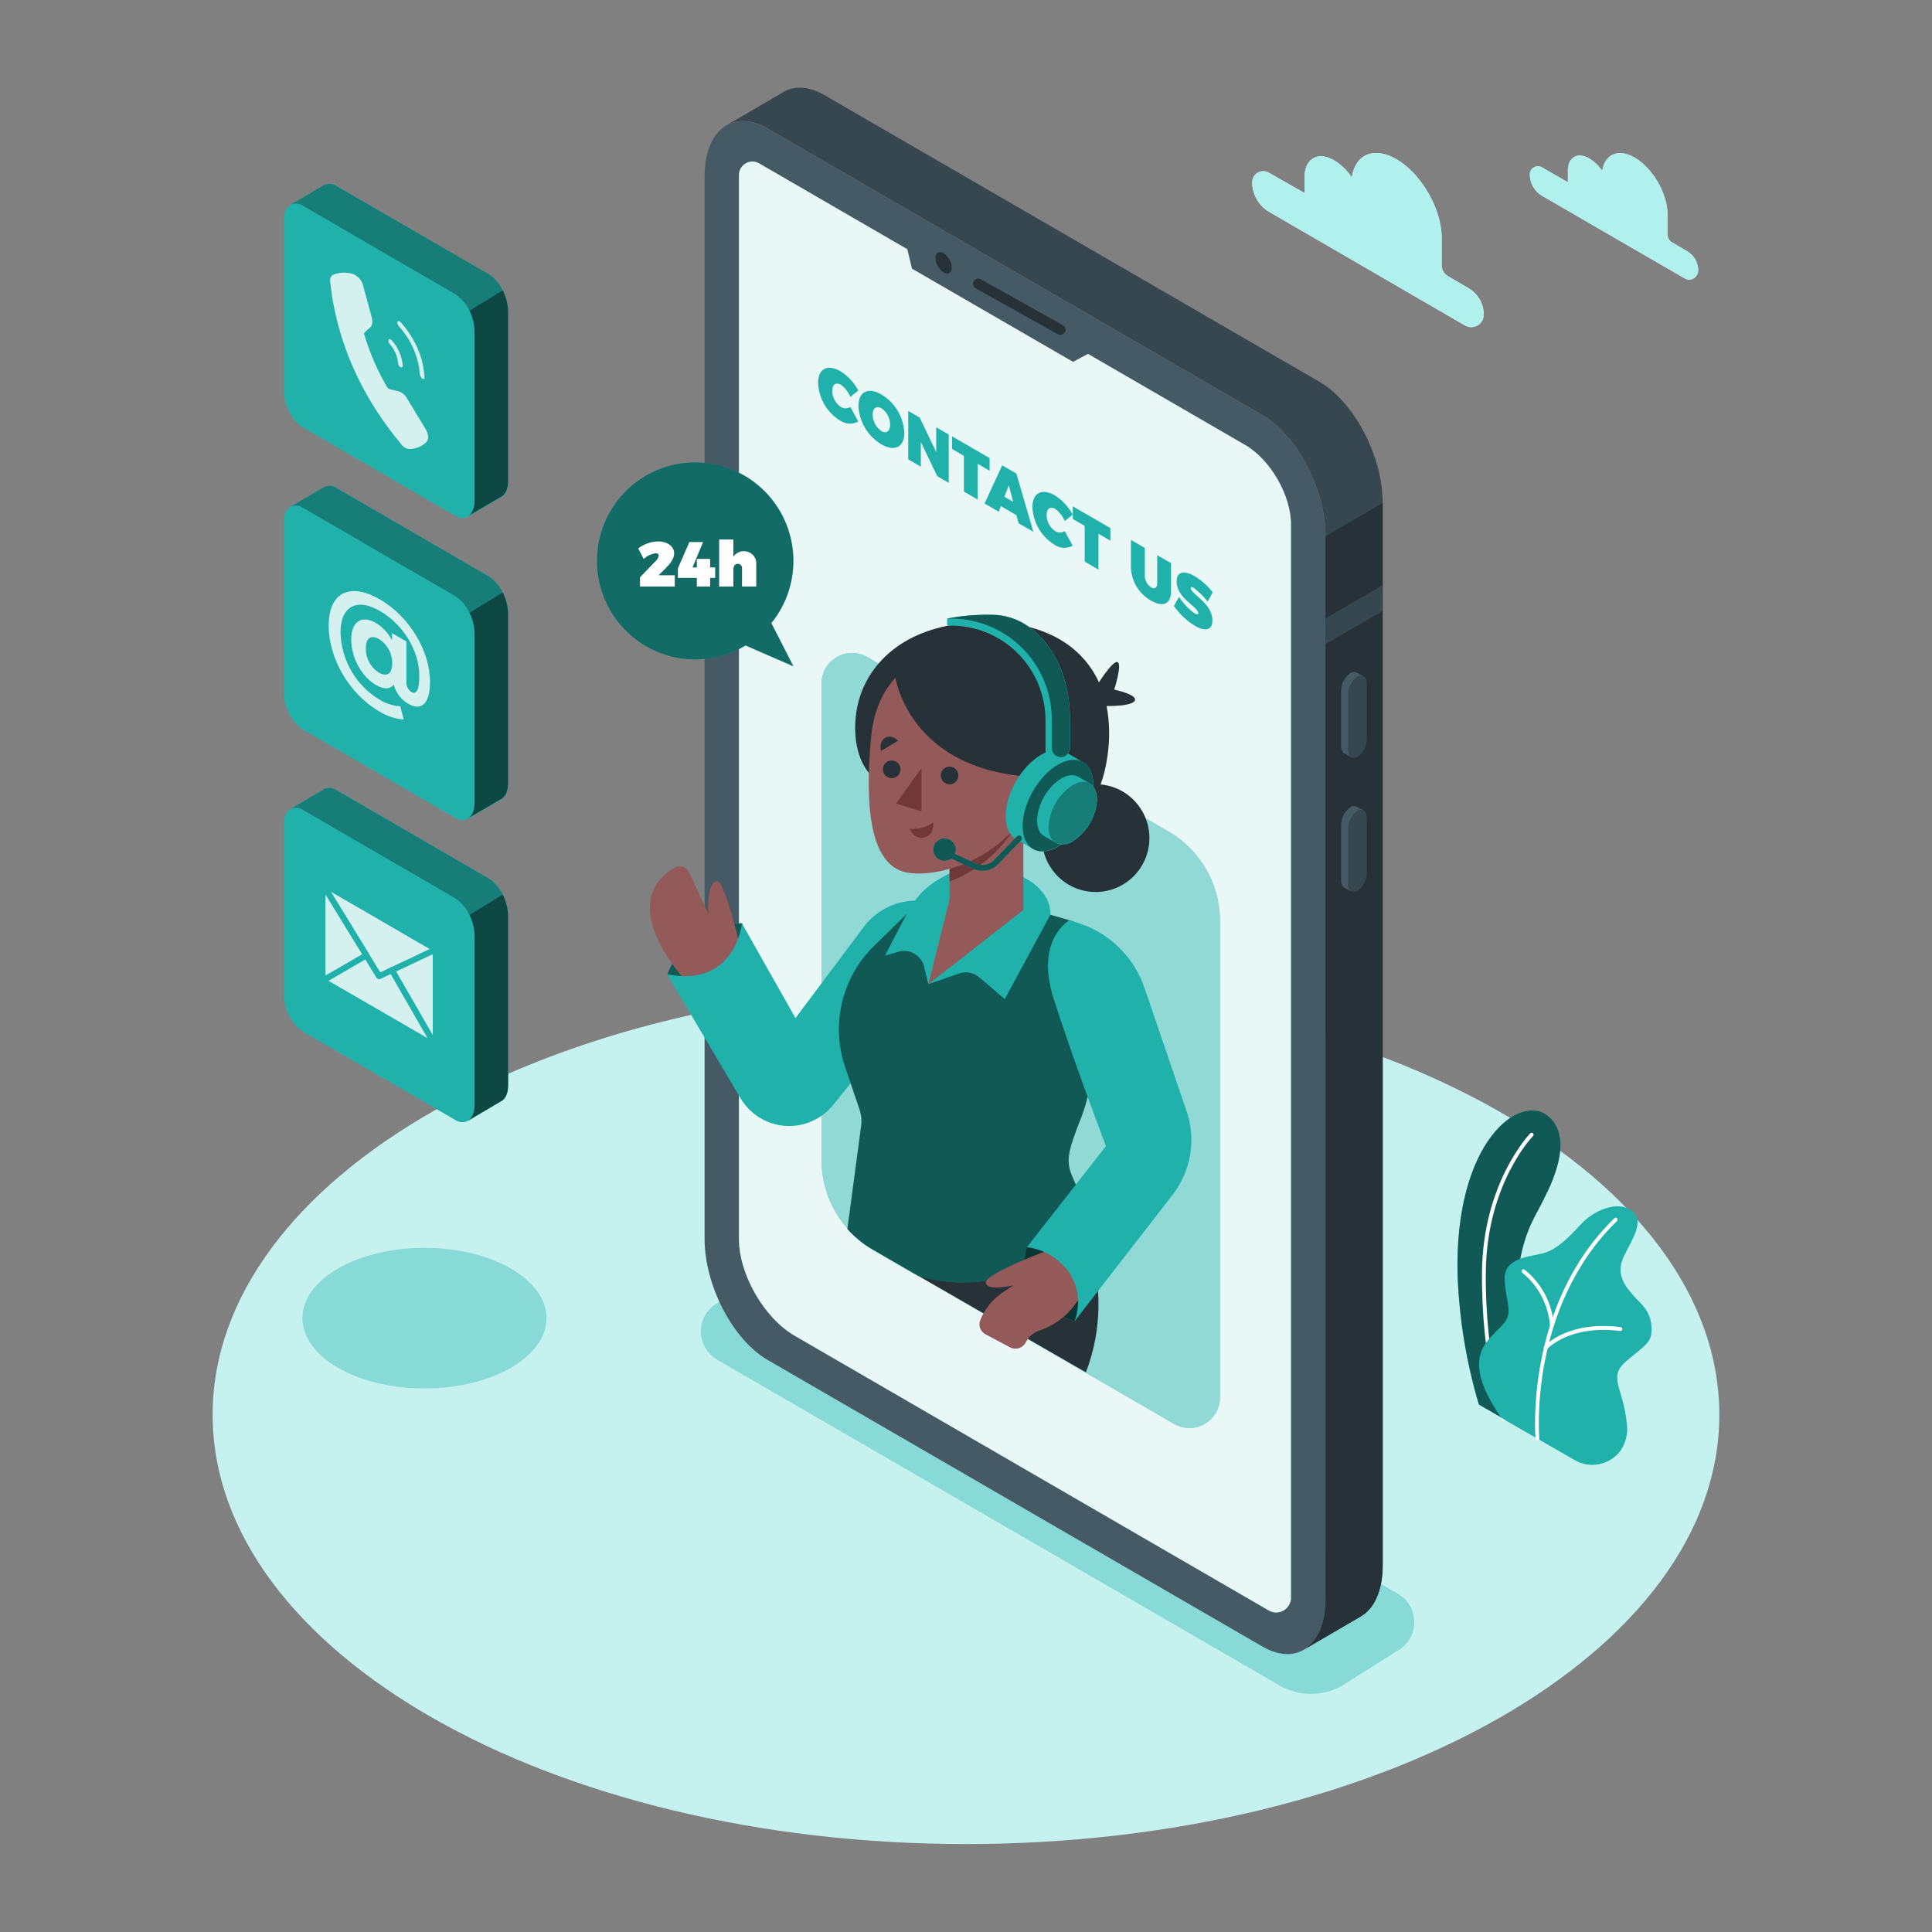 <svg xmlns="http://www.w3.org/2000/svg" xmlns:xlink="http://www.w3.org/1999/xlink" version="1.1" width="1000" height="1000" viewBox="0 0 1000 1000" xml:space="preserve">
<rect x="0" y="0" width="1000" height="1000" fill="#808080" stroke="none"/>
<desc>Created with Fabric.js 3.5.0</desc>
<defs>
</defs>
<rect x="0" y="0" width="100%" height="100%" fill="rgba(255,255,255,0)"/>
<g transform="matrix(1.232 0 0 1.232 499.99 499.989)" id="20991">
<g style="" vector-effect="non-scaling-stroke">
		<g transform="matrix(1 0 0 1 0 188.53)">
<path style="stroke: none; stroke-width: 1; stroke-dasharray: none; stroke-linecap: butt; stroke-dashoffset: 0; stroke-linejoin: miter; stroke-miterlimit: 4; is-custom-font: none; font-file-url: none; fill: rgb(197,241,239); fill-rule: nonzero; opacity: 1;" transform=" translate(-316.5, -557.53)" d="M 316.5 737.897 C 491.298 737.897 633 657.144 633 557.53 C 633 457.916 491.298 377.163 316.5 377.163 C 141.702 377.163 0 457.916 0 557.53 C 0 657.144 141.702 737.897 316.5 737.897 Z" stroke-linecap="round"/>
</g>
		<g transform="matrix(1 0 0 1 38.477 214.601)">
<path style="stroke: none; stroke-width: 1; stroke-dasharray: none; stroke-linecap: butt; stroke-dashoffset: 0; stroke-linejoin: miter; stroke-miterlimit: 4; is-custom-font: none; font-file-url: none; fill: rgb(135,218,213); fill-rule: nonzero; opacity: 1;" transform=" translate(-354.976, -583.601)" d="M 448.208 671.253 L 211.953 534.407 C 209.875 533.206 208.149 531.477 206.948 529.393 C 205.748 527.31 205.116 524.946 205.116 522.54 C 205.116 520.134 205.748 517.77 206.948 515.687 C 208.149 513.604 209.875 511.874 211.953 510.673 L 235.259 495.93 C 239.282 493.605 243.843 492.382 248.486 492.382 C 253.129 492.382 257.69 493.605 261.713 495.93 L 498 632.792 C 500.078 633.993 501.804 635.723 503.004 637.806 C 504.205 639.889 504.837 642.253 504.837 644.659 C 504.837 647.065 504.205 649.429 503.004 651.513 C 501.804 653.596 500.078 655.325 498 656.526 L 474.694 671.253 C 470.669 673.59 466.101 674.821 461.451 674.821 C 456.801 674.821 452.233 673.59 448.208 671.253 Z" stroke-linecap="round"/>
</g>
		<g transform="matrix(1 0 0 1 -227.517 147.958)">
<path style="stroke: none; stroke-width: 1; stroke-dasharray: none; stroke-linecap: butt; stroke-dashoffset: 0; stroke-linejoin: miter; stroke-miterlimit: 4; is-custom-font: none; font-file-url: none; fill: rgb(135,218,213); fill-rule: nonzero; opacity: 1;" transform=" translate(-88.984, -516.957)" d="M 88.984 546.492 C 117.299 546.492 140.253 533.269 140.253 516.958 C 140.253 500.646 117.299 487.423 88.984 487.423 C 60.668 487.423 37.714 500.646 37.714 516.958 C 37.714 533.269 60.668 546.492 88.984 546.492 Z" stroke-linecap="round"/>
</g>
		<g transform="matrix(1 0 0 1 228.112 128.957)">
<path style="stroke: none; stroke-width: 1; stroke-dasharray: none; stroke-linecap: butt; stroke-dashoffset: 0; stroke-linejoin: miter; stroke-miterlimit: 4; is-custom-font: none; font-file-url: none; fill: rgb(32,178,170); fill-rule: nonzero; opacity: 1;" transform=" translate(-544.611, -497.957)" d="M 531.986 553.259 L 554.473 566.23 C 554.473 566.23 542.988 530.024 549.108 493.529 C 551.421 479.736 556.384 472.888 558.119 469.198 C 559.853 465.508 573.297 442.709 561.331 432.268 C 549.365 421.826 521.53 442.821 523.04 499.007 C 523.726 517.397 526.732 535.626 531.986 553.259 Z" stroke-linecap="round"/>
</g>
		<g transform="matrix(1 0 0 1 228.112 128.957)">
<path style="stroke: none; stroke-width: 1; stroke-dasharray: none; stroke-linecap: butt; stroke-dashoffset: 0; stroke-linejoin: miter; stroke-miterlimit: 4; is-custom-font: none; font-file-url: none; fill: rgb(0,0,0); fill-rule: nonzero; opacity: 0.5;" transform=" translate(-544.611, -497.957)" d="M 531.986 553.259 L 554.473 566.23 C 554.473 566.23 542.988 530.024 549.108 493.529 C 551.421 479.736 556.384 472.888 558.119 469.198 C 559.853 465.508 573.297 442.709 561.331 432.268 C 549.365 421.826 521.53 442.821 523.04 499.007 C 523.726 517.397 526.732 535.626 531.986 553.259 Z" stroke-linecap="round"/>
</g>
		<g transform="matrix(1 0 0 1 227.624 130.573)">
<path style="stroke: none; stroke-width: 1; stroke-dasharray: none; stroke-linecap: butt; stroke-dashoffset: 0; stroke-linejoin: miter; stroke-miterlimit: 4; is-custom-font: none; font-file-url: none; fill: rgb(255,255,255); fill-rule: nonzero; opacity: 1;" transform=" translate(-544.124, -499.573)" d="M 542.442 560.09 C 542.278 560.093 542.118 560.046 541.982 559.953 C 541.847 559.861 541.744 559.728 541.687 559.574 C 541.607 559.333 533.014 535.776 533.287 497.91 C 533.56 460.045 553.396 439.485 553.589 439.292 C 553.664 439.216 553.752 439.157 553.85 439.116 C 553.948 439.075 554.053 439.054 554.159 439.054 C 554.265 439.054 554.37 439.075 554.468 439.116 C 554.566 439.157 554.655 439.216 554.729 439.292 C 554.805 439.367 554.864 439.456 554.905 439.554 C 554.946 439.652 554.967 439.758 554.967 439.864 C 554.967 439.97 554.946 440.076 554.905 440.174 C 554.864 440.272 554.805 440.361 554.729 440.436 C 554.537 440.629 535.166 460.577 534.893 497.927 C 534.62 535.276 543.1 558.801 543.197 559.026 C 543.269 559.227 543.259 559.449 543.169 559.642 C 543.078 559.835 542.915 559.985 542.715 560.058 C 542.627 560.085 542.534 560.096 542.442 560.09 Z" stroke-linecap="round"/>
</g>
		<g transform="matrix(1 0 0 1 251.793 155.283)">
<path style="stroke: none; stroke-width: 1; stroke-dasharray: none; stroke-linecap: butt; stroke-dashoffset: 0; stroke-linejoin: miter; stroke-miterlimit: 4; is-custom-font: none; font-file-url: none; fill: rgb(32,178,170); fill-rule: nonzero; opacity: 1;" transform=" translate(-568.293, -524.283)" d="M 541.366 558.801 L 572.109 576.525 C 575.312 578.425 579.111 579.043 582.749 578.258 C 586.387 577.473 589.596 575.341 591.737 572.288 C 593.771 569.111 594.63 565.319 594.162 561.572 C 592.684 545.556 585.745 541.867 594.242 534.729 C 602.739 527.591 604.955 527.091 604.474 520.227 C 603.992 513.363 599.318 510.366 597.101 507.659 C 594.885 504.952 588.749 499.28 592.925 490.902 C 597.101 482.523 602.803 474.418 594.162 470.712 C 589.006 468.489 580.413 471.453 574.759 477.609 C 569.105 483.764 564.447 488.195 559.034 489.677 C 553.622 491.159 542.346 491.401 542.828 500.763 C 543.31 510.124 545.783 513.331 543.567 517.504 C 539.391 525.303 521.225 529.734 541.366 558.801 Z" stroke-linecap="round"/>
</g>
		<g transform="matrix(1 0 0 1 256.412 152.554)">
<path style="stroke: none; stroke-width: 1; stroke-dasharray: none; stroke-linecap: butt; stroke-dashoffset: 0; stroke-linejoin: miter; stroke-miterlimit: 4; is-custom-font: none; font-file-url: none; fill: rgb(255,255,255); fill-rule: nonzero; opacity: 1;" transform=" translate(-572.912, -521.554)" d="M 556.56 568.341 C 556.36 568.334 556.169 568.256 556.021 568.12 C 555.874 567.984 555.78 567.799 555.757 567.6 C 555.757 567.052 551.035 511.753 588.941 474.951 C 589.097 474.821 589.297 474.756 589.499 474.768 C 589.701 474.78 589.892 474.868 590.032 475.015 C 590.172 475.162 590.252 475.356 590.255 475.559 C 590.258 475.763 590.185 475.96 590.049 476.111 C 552.689 512.381 557.315 566.907 557.363 567.455 C 557.381 567.666 557.315 567.876 557.18 568.039 C 557.045 568.201 556.851 568.304 556.641 568.325 L 556.56 568.341 Z" stroke-linecap="round"/>
</g>
		<g transform="matrix(1 0 0 1 240.172 139.6)">
<path style="stroke: none; stroke-width: 1; stroke-dasharray: none; stroke-linecap: butt; stroke-dashoffset: 0; stroke-linejoin: miter; stroke-miterlimit: 4; is-custom-font: none; font-file-url: none; fill: rgb(255,255,255); fill-rule: nonzero; opacity: 1;" transform=" translate(-556.672, -508.6)" d="M 562.648 520.742 C 562.445 520.743 562.25 520.667 562.101 520.53 C 561.953 520.392 561.861 520.203 561.845 520.001 C 561.508 515.716 560.305 511.544 558.309 507.74 C 556.312 503.937 553.564 500.581 550.232 497.878 C 550.145 497.817 550.071 497.739 550.014 497.65 C 549.958 497.56 549.919 497.459 549.901 497.355 C 549.883 497.25 549.886 497.142 549.91 497.039 C 549.934 496.935 549.978 496.837 550.039 496.75 C 550.099 496.664 550.175 496.59 550.263 496.533 C 550.351 496.476 550.45 496.438 550.553 496.42 C 550.656 496.402 550.762 496.405 550.864 496.428 C 550.966 496.452 551.062 496.496 551.147 496.557 C 554.698 499.382 557.625 502.916 559.743 506.935 C 561.861 510.954 563.124 515.37 563.451 519.904 C 563.469 520.12 563.401 520.334 563.263 520.5 C 563.125 520.666 562.927 520.77 562.712 520.791 L 562.648 520.742 Z" stroke-linecap="round"/>
</g>
		<g transform="matrix(1 0 0 1 259.233 156.245)">
<path style="stroke: none; stroke-width: 1; stroke-dasharray: none; stroke-linecap: butt; stroke-dashoffset: 0; stroke-linejoin: miter; stroke-miterlimit: 4; is-custom-font: none; font-file-url: none; fill: rgb(255,255,255); fill-rule: nonzero; opacity: 1;" transform=" translate(-575.733, -525.245)" d="M 560.03 530.233 C 559.835 530.235 559.647 530.167 559.5 530.04 C 559.34 529.897 559.243 529.698 559.228 529.484 C 559.213 529.271 559.281 529.059 559.419 528.896 C 559.805 528.445 569.297 517.939 591.543 520.727 C 591.754 520.755 591.945 520.866 592.074 521.035 C 592.204 521.204 592.261 521.418 592.234 521.629 C 592.206 521.842 592.096 522.035 591.928 522.167 C 591.76 522.3 591.547 522.361 591.334 522.338 C 569.972 519.647 560.704 529.863 560.608 529.959 C 560.535 530.042 560.446 530.108 560.346 530.155 C 560.247 530.202 560.139 530.229 560.03 530.233 Z" stroke-linecap="round"/>
</g>
		<g transform="matrix(1 0 0 1 20.623 -32.941)">
<path style="stroke: none; stroke-width: 1; stroke-dasharray: none; stroke-linecap: butt; stroke-dashoffset: 0; stroke-linejoin: miter; stroke-miterlimit: 4; is-custom-font: none; font-file-url: none; fill: rgb(69,90,100); fill-rule: nonzero; opacity: 1;" transform=" translate(-337.123, -336.059)" d="M 441.012 654.901 L 233.235 534.554 C 218.57 526.062 206.685 503.279 206.685 483.67 V 37.344 C 206.685 17.735 218.57 8.728 233.235 17.219 L 441.012 137.566 C 455.676 146.057 467.562 168.841 467.562 188.45 V 634.776 C 467.562 654.369 455.676 663.392 441.012 654.901 Z" stroke-linecap="round"/>
</g>
		<g transform="matrix(1 0 0 1 37.135 -41.026)">
<path style="stroke: none; stroke-width: 1; stroke-dasharray: none; stroke-linecap: butt; stroke-dashoffset: 0; stroke-linejoin: miter; stroke-miterlimit: 4; is-custom-font: none; font-file-url: none; fill: rgb(55,71,79); fill-rule: nonzero; opacity: 1;" transform=" translate(-353.635, -327.974)" d="M 464.944 123.531 L 257.151 3.185 C 250.887 -0.441 245.137 -0.86 240.591 1.364 C 240.035 1.643 239.498 1.961 238.985 2.315 L 215.695 15.898 C 220.385 13.078 226.521 13.287 233.251 17.187 L 441.028 137.533 C 455.692 146.025 467.578 168.808 467.578 188.418 V 634.743 C 467.578 645.12 464.253 652.467 458.953 655.948 L 481.938 642.526 C 487.8 639.4 491.575 631.746 491.575 620.773 V 174.448 C 491.575 154.806 479.609 132.023 464.944 123.531 Z" stroke-linecap="round"/>
</g>
		<g transform="matrix(1 0 0 1 158.756 46.198)">
<path style="stroke: none; stroke-width: 1; stroke-dasharray: none; stroke-linecap: butt; stroke-dashoffset: 0; stroke-linejoin: miter; stroke-miterlimit: 4; is-custom-font: none; font-file-url: none; fill: rgb(38,50,56); fill-rule: nonzero; opacity: 1;" transform=" translate(-475.255, -415.198)" d="M 467.562 188.418 V 634.743 C 467.562 645.12 464.237 652.468 458.937 655.948 L 481.937 642.526 C 487.8 639.4 491.574 631.747 491.574 620.774 V 174.448 L 467.642 188.386 L 467.562 188.418 Z" stroke-linecap="round"/>
</g>
		<g transform="matrix(1 0 0 1 163.029 -147.583)">
<path style="stroke: none; stroke-width: 1; stroke-dasharray: none; stroke-linecap: butt; stroke-dashoffset: 0; stroke-linejoin: miter; stroke-miterlimit: 4; is-custom-font: none; font-file-url: none; fill: rgb(55,71,79); fill-rule: nonzero; opacity: 1;" transform=" translate(-479.529, -221.417)" d="M 491.495 209.074 L 467.562 222.931 V 233.759 L 491.495 219.886 V 209.074 Z" stroke-linecap="round"/>
</g>
		<g transform="matrix(1 0 0 1 164.507 -104.746)">
<path style="stroke: none; stroke-width: 1; stroke-dasharray: none; stroke-linecap: butt; stroke-dashoffset: 0; stroke-linejoin: miter; stroke-miterlimit: 4; is-custom-font: none; font-file-url: none; fill: rgb(55,71,79); fill-rule: nonzero; opacity: 1;" transform=" translate(-481.007, -264.254)" d="M 481.007 281.082 C 478.87 282.323 477.136 281.001 477.136 278.149 V 254.866 C 477.157 253.411 477.519 251.981 478.191 250.691 C 478.863 249.401 479.828 248.287 481.007 247.438 C 483.143 246.198 484.878 247.438 484.878 250.371 V 273.654 C 484.856 275.109 484.494 276.54 483.822 277.829 C 483.15 279.119 482.186 280.233 481.007 281.082 Z" stroke-linecap="round"/>
</g>
		<g transform="matrix(1 0 0 1 162.272 -105.604)">
<path style="stroke: none; stroke-width: 1; stroke-dasharray: none; stroke-linecap: butt; stroke-dashoffset: 0; stroke-linejoin: miter; stroke-miterlimit: 4; is-custom-font: none; font-file-url: none; fill: rgb(69,90,100); fill-rule: nonzero; opacity: 1;" transform=" translate(-478.772, -263.396)" d="M 477.119 278.215 V 254.868 C 477.141 253.412 477.502 251.982 478.174 250.692 C 478.847 249.402 479.811 248.288 480.99 247.44 C 481.342 247.192 481.753 247.041 482.181 247.002 C 482.609 246.962 483.04 247.035 483.431 247.214 L 480.524 245.715 C 480.127 245.523 479.685 245.44 479.245 245.474 C 478.806 245.508 478.382 245.658 478.019 245.909 C 476.838 246.757 475.872 247.871 475.198 249.161 C 474.523 250.45 474.158 251.88 474.132 253.337 V 276.604 C 474.071 277.191 474.16 277.785 474.391 278.329 C 474.621 278.873 474.985 279.349 475.449 279.713 L 478.484 281.325 C 478.001 280.976 477.62 280.503 477.38 279.956 C 477.14 279.41 477.05 278.808 477.119 278.215 Z" stroke-linecap="round"/>
</g>
		<g transform="matrix(1 0 0 1 164.507 -48.393)">
<path style="stroke: none; stroke-width: 1; stroke-dasharray: none; stroke-linecap: butt; stroke-dashoffset: 0; stroke-linejoin: miter; stroke-miterlimit: 4; is-custom-font: none; font-file-url: none; fill: rgb(55,71,79); fill-rule: nonzero; opacity: 1;" transform=" translate(-481.007, -320.607)" d="M 481.007 337.428 C 478.87 338.669 477.136 337.428 477.136 334.496 V 311.213 C 477.159 309.758 477.521 308.328 478.193 307.038 C 478.865 305.748 479.829 304.634 481.007 303.785 C 483.143 302.544 484.878 303.785 484.878 306.733 V 330 C 484.858 331.456 484.498 332.887 483.826 334.178 C 483.153 335.468 482.188 336.582 481.007 337.428 Z" stroke-linecap="round"/>
</g>
		<g transform="matrix(1 0 0 1 162.272 -49.249)">
<path style="stroke: none; stroke-width: 1; stroke-dasharray: none; stroke-linecap: butt; stroke-dashoffset: 0; stroke-linejoin: miter; stroke-miterlimit: 4; is-custom-font: none; font-file-url: none; fill: rgb(69,90,100); fill-rule: nonzero; opacity: 1;" transform=" translate(-478.772, -319.75)" d="M 477.119 334.496 V 311.213 C 477.142 309.758 477.504 308.328 478.176 307.038 C 478.848 305.748 479.812 304.634 480.99 303.785 C 481.344 303.542 481.754 303.394 482.181 303.354 C 482.609 303.315 483.039 303.385 483.431 303.559 L 480.524 302.045 C 480.129 301.844 479.686 301.756 479.244 301.79 C 478.803 301.824 478.379 301.979 478.018 302.238 C 476.836 303.084 475.867 304.197 475.192 305.487 C 474.517 306.777 474.154 308.209 474.131 309.666 V 332.997 C 474.07 333.585 474.158 334.179 474.389 334.723 C 474.619 335.267 474.984 335.744 475.448 336.107 L 478.484 337.718 C 477.981 337.361 477.587 336.87 477.346 336.301 C 477.105 335.732 477.026 335.107 477.119 334.496 Z" stroke-linecap="round"/>
</g>
		<g transform="matrix(1 0 0 1 20.583 -33.176)">
<path style="stroke: none; stroke-width: 1; stroke-dasharray: none; stroke-linecap: butt; stroke-dashoffset: 0; stroke-linejoin: miter; stroke-miterlimit: 4; is-custom-font: none; font-file-url: none; fill: rgb(32,178,170); fill-rule: nonzero; opacity: 1;" transform=" translate(-337.083, -335.824)" d="M 433.752 150.085 L 229.573 31.785 C 228.72 31.293 227.755 31.033 226.772 31.031 C 225.789 31.029 224.822 31.285 223.968 31.774 C 223.114 32.263 222.403 32.967 221.904 33.817 C 221.405 34.666 221.136 35.632 221.124 36.618 V 483.669 C 221.124 498.589 231.677 516.91 244.558 524.37 L 443.726 639.786 C 444.671 640.331 445.742 640.618 446.831 640.617 C 447.921 640.616 448.991 640.328 449.935 639.781 C 450.879 639.234 451.662 638.448 452.208 637.502 C 452.753 636.555 453.041 635.481 453.042 634.388 V 183.648 C 453.122 171.338 444.417 156.24 433.752 150.085 Z" stroke-linecap="round"/>
</g>
		<g transform="matrix(1 0 0 1 20.583 -33.176)">
<path style="stroke: none; stroke-width: 1; stroke-dasharray: none; stroke-linecap: butt; stroke-dashoffset: 0; stroke-linejoin: miter; stroke-miterlimit: 4; is-custom-font: none; font-file-url: none; fill: rgb(255,255,255); fill-rule: nonzero; opacity: 0.9;" transform=" translate(-337.083, -335.824)" d="M 433.752 150.085 L 229.573 31.785 C 228.72 31.293 227.755 31.033 226.772 31.031 C 225.789 31.029 224.822 31.285 223.968 31.774 C 223.114 32.263 222.403 32.967 221.904 33.817 C 221.405 34.666 221.136 35.632 221.124 36.618 V 483.669 C 221.124 498.589 231.677 516.91 244.558 524.37 L 443.726 639.786 C 444.671 640.331 445.742 640.618 446.831 640.617 C 447.921 640.616 448.991 640.328 449.935 639.781 C 450.879 639.234 451.662 638.448 452.208 637.502 C 452.753 636.555 453.041 635.481 453.042 634.388 V 183.648 C 453.122 171.338 444.417 156.24 433.752 150.085 Z" stroke-linecap="round"/>
</g>
		<g transform="matrix(1 0 0 1 15.412 -280.071)">
<path style="stroke: none; stroke-width: 1; stroke-dasharray: none; stroke-linecap: butt; stroke-dashoffset: 0; stroke-linejoin: miter; stroke-miterlimit: 4; is-custom-font: none; font-file-url: none; fill: rgb(69,90,100); fill-rule: nonzero; opacity: 1;" transform=" translate(-331.912, -88.929)" d="M 290.641 62.673 L 293.805 76.03 L 361.49 115.185 L 373.183 108.933 L 290.641 62.673 Z" stroke-linecap="round"/>
</g>
		<g transform="matrix(1 0 0 1 -9.405 -295.423)">
<path style="stroke: none; stroke-width: 1; stroke-dasharray: none; stroke-linecap: butt; stroke-dashoffset: 0; stroke-linejoin: miter; stroke-miterlimit: 4; is-custom-font: none; font-file-url: none; fill: rgb(38,50,56); fill-rule: nonzero; opacity: 1;" transform=" translate(-307.096, -73.578)" d="M 310.541 75.579 C 310.541 77.803 308.935 78.689 307.072 77.593 C 306.071 76.927 305.241 76.035 304.647 74.988 C 304.052 73.942 303.711 72.77 303.65 71.567 C 303.65 69.36 305.257 68.457 307.12 69.569 C 308.12 70.232 308.95 71.121 309.545 72.165 C 310.139 73.209 310.48 74.379 310.541 75.579 Z" stroke-linecap="round"/>
</g>
		<g transform="matrix(1 0 0 1 22.381 -276.973)">
<path style="stroke: none; stroke-width: 1; stroke-dasharray: none; stroke-linecap: butt; stroke-dashoffset: 0; stroke-linejoin: miter; stroke-miterlimit: 4; is-custom-font: none; font-file-url: none; fill: rgb(38,50,56); fill-rule: nonzero; opacity: 1;" transform=" translate(-338.881, -92.027)" d="M 356.141 103.857 C 355.771 103.855 355.407 103.76 355.081 103.584 L 320.516 84.248 C 320.028 83.961 319.671 83.493 319.522 82.945 C 319.373 82.398 319.443 81.813 319.718 81.317 C 319.992 80.82 320.45 80.451 320.992 80.289 C 321.534 80.126 322.118 80.182 322.62 80.445 L 357.201 99.781 C 357.621 100.015 357.952 100.383 358.141 100.827 C 358.33 101.27 358.367 101.765 358.246 102.231 C 358.124 102.698 357.852 103.111 357.471 103.406 C 357.09 103.7 356.622 103.859 356.141 103.857 Z" stroke-linecap="round"/>
</g>
		<g transform="matrix(1 0 0 1 -53.687 -239.591)">
<path style="stroke: none; stroke-width: 1; stroke-dasharray: none; stroke-linecap: butt; stroke-dashoffset: 0; stroke-linejoin: miter; stroke-miterlimit: 4; is-custom-font: none; font-file-url: none; fill: rgb(32,178,170); fill-rule: nonzero; opacity: 1;" transform=" translate(-262.813, -129.409)" d="M 263.945 124.821 C 261.841 123.596 260.315 124.659 260.315 127.35 C 260.315 128.696 260.647 130.021 261.28 131.207 C 261.913 132.393 262.829 133.404 263.945 134.15 C 264.543 134.514 265.23 134.707 265.929 134.707 C 266.629 134.707 267.315 134.514 267.913 134.15 L 271.27 140.241 C 270.089 140.894 268.75 141.206 267.403 141.14 C 266.055 141.075 264.753 140.635 263.64 139.87 C 260.913 138.196 258.639 135.874 257.02 133.108 C 255.401 130.343 254.486 127.22 254.356 124.015 C 254.356 118.037 258.356 115.959 263.865 119.181 C 266.976 121.191 269.525 123.964 271.27 127.238 L 267.913 129.912 C 267.085 127.88 265.712 126.117 263.945 124.821 Z" stroke-linecap="round"/>
</g>
		<g transform="matrix(1 0 0 1 -35.544 -229.63)">
<path style="stroke: none; stroke-width: 1; stroke-dasharray: none; stroke-linecap: butt; stroke-dashoffset: 0; stroke-linejoin: miter; stroke-miterlimit: 4; is-custom-font: none; font-file-url: none; fill: rgb(32,178,170); fill-rule: nonzero; opacity: 1;" transform=" translate(-280.955, -139.37)" d="M 290.593 145.01 C 290.593 151.036 286.529 153.066 280.956 149.844 C 278.15 148.162 275.803 145.811 274.122 143 C 272.44 140.189 271.477 137.005 271.318 133.731 C 271.318 127.705 275.382 125.675 280.956 128.897 C 283.767 130.571 286.12 132.92 287.802 135.733 C 289.485 138.545 290.443 141.733 290.593 145.01 Z M 277.277 137.324 C 277.305 138.708 277.661 140.065 278.314 141.283 C 278.968 142.502 279.901 143.547 281.036 144.333 C 283.028 145.493 284.634 144.333 284.634 141.594 C 284.628 140.242 284.299 138.911 283.672 137.713 C 283.046 136.516 282.142 135.487 281.036 134.714 C 279.012 133.538 277.277 134.537 277.277 137.324 Z" stroke-linecap="round"/>
</g>
		<g transform="matrix(1 0 0 1 -15.749 -218.077)">
<path style="stroke: none; stroke-width: 1; stroke-dasharray: none; stroke-linecap: butt; stroke-dashoffset: 0; stroke-linejoin: miter; stroke-miterlimit: 4; is-custom-font: none; font-file-url: none; fill: rgb(32,178,170); fill-rule: nonzero; opacity: 1;" transform=" translate(-300.751, -150.923)" d="M 297.065 138.613 L 304.003 153.115 V 142.674 L 309.256 145.719 V 166.037 L 304.437 163.234 L 297.53 148.861 V 159.238 L 292.246 156.176 V 135.81 L 297.065 138.613 Z" stroke-linecap="round"/>
</g>
		<g transform="matrix(1 0 0 1 2.033 -209.239)">
<path style="stroke: none; stroke-width: 1; stroke-dasharray: none; stroke-linecap: butt; stroke-dashoffset: 0; stroke-linejoin: miter; stroke-miterlimit: 4; is-custom-font: none; font-file-url: none; fill: rgb(32,178,170); fill-rule: nonzero; opacity: 1;" transform=" translate(-318.533, -159.761)" d="M 326.427 155.612 V 160.929 L 321.415 158.028 V 173.046 L 315.617 169.678 V 154.661 L 310.638 151.777 V 146.476 L 326.427 155.612 Z" stroke-linecap="round"/>
</g>
		<g transform="matrix(1 0 0 1 18.053 -196.374)">
<path style="stroke: none; stroke-width: 1; stroke-dasharray: none; stroke-linecap: butt; stroke-dashoffset: 0; stroke-linejoin: miter; stroke-miterlimit: 4; is-custom-font: none; font-file-url: none; fill: rgb(32,178,170); fill-rule: nonzero; opacity: 1;" transform=" translate(-334.553, -172.626)" d="M 337.733 179.62 L 331.148 175.801 L 330.249 178.153 L 324.306 174.705 L 331.71 158.673 L 337.669 162.121 L 344.801 186.58 L 338.617 183.003 L 337.733 179.62 Z M 336.304 173.98 L 334.505 167.035 L 332.658 171.869 L 336.304 173.98 Z" stroke-linecap="round"/>
</g>
		<g transform="matrix(1 0 0 1 36.38 -187.431)">
<path style="stroke: none; stroke-width: 1; stroke-dasharray: none; stroke-linecap: butt; stroke-dashoffset: 0; stroke-linejoin: miter; stroke-miterlimit: 4; is-custom-font: none; font-file-url: none; fill: rgb(32,178,170); fill-rule: nonzero; opacity: 1;" transform=" translate(-352.88, -181.569)" d="M 354.005 176.978 C 351.901 175.769 350.375 176.817 350.375 179.524 C 350.378 180.869 350.71 182.193 351.343 183.378 C 351.976 184.564 352.89 185.575 354.005 186.323 C 354.607 186.684 355.295 186.874 355.997 186.874 C 356.698 186.874 357.386 186.684 357.988 186.323 L 361.345 192.414 C 360.159 193.06 358.819 193.367 357.471 193.302 C 356.123 193.237 354.818 192.801 353.7 192.043 C 350.97 190.368 348.695 188.043 347.076 185.275 C 345.456 182.506 344.543 179.38 344.416 176.172 C 344.416 170.194 348.431 168.116 353.925 171.338 C 357.032 173.358 359.583 176.128 361.345 179.395 L 357.988 182.053 C 357.142 180.032 355.766 178.278 354.005 176.978 Z" stroke-linecap="round"/>
</g>
		<g transform="matrix(1 0 0 1 52.787 -179.801)">
<path style="stroke: none; stroke-width: 1; stroke-dasharray: none; stroke-linecap: butt; stroke-dashoffset: 0; stroke-linejoin: miter; stroke-miterlimit: 4; is-custom-font: none; font-file-url: none; fill: rgb(32,178,170); fill-rule: nonzero; opacity: 1;" transform=" translate(-369.287, -189.199)" d="M 377.181 185.018 V 190.319 L 372.17 187.419 V 202.484 L 366.372 199.117 V 184.099 L 361.393 181.215 V 175.914 L 377.181 185.018 Z" stroke-linecap="round"/>
</g>
		<g transform="matrix(1 0 0 1 77.733 -165.497)">
<path style="stroke: none; stroke-width: 1; stroke-dasharray: none; stroke-linecap: butt; stroke-dashoffset: 0; stroke-linejoin: miter; stroke-miterlimit: 4; is-custom-font: none; font-file-url: none; fill: rgb(32,178,170); fill-rule: nonzero; opacity: 1;" transform=" translate(-394.233, -203.503)" d="M 394.32 209.96 C 395.75 210.782 396.842 210.138 396.842 208.124 V 196.409 L 402.657 199.761 V 211.475 C 402.657 216.873 399.444 218.484 394.304 215.535 C 391.828 214.156 389.747 212.162 388.259 209.744 C 386.771 207.326 385.927 204.566 385.808 201.727 V 190.013 L 391.622 193.38 V 205.094 C 391.644 206.064 391.902 207.014 392.372 207.862 C 392.842 208.71 393.511 209.43 394.32 209.96 Z" stroke-linecap="round"/>
</g>
		<g transform="matrix(1 0 0 1 95.504 -153.363)">
<path style="stroke: none; stroke-width: 1; stroke-dasharray: none; stroke-linecap: butt; stroke-dashoffset: 0; stroke-linejoin: miter; stroke-miterlimit: 4; is-custom-font: none; font-file-url: none; fill: rgb(32,178,170); fill-rule: nonzero; opacity: 1;" transform=" translate(-412.003, -215.637)" d="M 412.02 210.025 C 411.361 209.654 410.944 209.638 410.944 210.251 C 410.944 212.796 420.019 216.47 420.019 223.834 C 420.019 228.345 416.597 228.361 412.646 226.073 C 409.173 223.938 406.181 221.102 403.86 217.743 L 406.013 213.94 C 407.779 216.684 410.046 219.067 412.694 220.966 C 413.546 221.465 414.092 221.465 414.092 220.74 C 414.092 218.098 405.001 214.585 405.001 207.447 C 405.001 203.387 407.956 202.613 412.518 205.191 C 415.456 206.974 418.042 209.285 420.147 212.007 L 418.043 215.906 C 416.305 213.686 414.279 211.708 412.02 210.025 Z" stroke-linecap="round"/>
</g>
		<g transform="matrix(1 0 0 1 -113.761 -168.738)">
<path style="stroke: none; stroke-width: 1; stroke-dasharray: none; stroke-linecap: butt; stroke-dashoffset: 0; stroke-linejoin: miter; stroke-miterlimit: 4; is-custom-font: none; font-file-url: none; fill: rgb(32,178,170); fill-rule: nonzero; opacity: 1;" transform=" translate(-202.739, -200.262)" d="M 234.728 224.946 C 241.245 216.917 244.526 206.729 243.922 196.392 C 243.319 186.055 238.876 176.32 231.47 169.108 C 224.063 161.896 214.231 157.731 203.914 157.434 C 193.596 157.137 183.542 160.73 175.735 167.504 C 167.929 174.278 162.937 183.741 161.743 194.026 C 160.55 204.311 163.243 214.671 169.29 223.063 C 175.338 231.454 184.301 237.267 194.41 239.355 C 204.52 241.442 215.043 239.653 223.902 234.34 L 244.012 243.106 L 234.728 224.946 Z" stroke-linecap="round"/>
</g>
		<g transform="matrix(1 0 0 1 -113.761 -168.738)">
<path style="stroke: none; stroke-width: 1; stroke-dasharray: none; stroke-linecap: butt; stroke-dashoffset: 0; stroke-linejoin: miter; stroke-miterlimit: 4; is-custom-font: none; font-file-url: none; fill: rgb(0,0,0); fill-rule: nonzero; opacity: 0.4;" transform=" translate(-202.739, -200.262)" d="M 234.728 224.946 C 241.245 216.917 244.526 206.729 243.922 196.392 C 243.319 186.055 238.876 176.32 231.47 169.108 C 224.063 161.896 214.231 157.731 203.914 157.434 C 193.596 157.137 183.542 160.73 175.735 167.504 C 167.929 174.278 162.937 183.741 161.743 194.026 C 160.55 204.311 163.243 214.671 169.29 223.063 C 175.338 231.454 184.301 237.267 194.41 239.355 C 204.52 241.442 215.043 239.653 223.902 234.34 L 244.012 243.106 L 234.728 224.946 Z" stroke-linecap="round"/>
</g>
		<g transform="matrix(1 0 0 1 -130.014 -168.892)">
<path style="stroke: none; stroke-width: 1; stroke-dasharray: none; stroke-linecap: butt; stroke-dashoffset: 0; stroke-linejoin: miter; stroke-miterlimit: 4; is-custom-font: none; font-file-url: none; fill: rgb(255,255,255); fill-rule: nonzero; opacity: 1;" transform=" translate(-186.486, -200.108)" d="M 187.442 196.588 C 187.442 195.959 186.992 195.605 186.173 195.605 C 184.273 195.855 182.498 196.694 181.097 198.006 L 178.816 193.559 C 181.217 191.746 184.117 190.722 187.12 190.626 C 190.975 190.626 193.899 192.656 193.899 195.685 C 193.899 197.845 192.292 199.923 190.236 202.002 L 187.361 204.854 H 194.156 V 209.591 H 179.555 V 205.708 L 186.06 198.956 C 186.761 198.335 187.245 197.505 187.442 196.588 Z" stroke-linecap="round"/>
</g>
		<g transform="matrix(1 0 0 1 -113.197 -168.756)">
<path style="stroke: none; stroke-width: 1; stroke-dasharray: none; stroke-linecap: butt; stroke-dashoffset: 0; stroke-linejoin: miter; stroke-miterlimit: 4; is-custom-font: none; font-file-url: none; fill: rgb(255,255,255); fill-rule: nonzero; opacity: 1;" transform=" translate(-203.303, -200.244)" d="M 206.041 190.899 L 201.608 201.566 H 203.423 V 197.973 H 209.013 V 201.566 H 211.133 V 205.965 H 209.013 V 209.59 H 203.423 V 205.965 H 195.473 V 201.969 L 200.291 190.899 H 206.041 Z" stroke-linecap="round"/>
</g>
		<g transform="matrix(1 0 0 1 -95.897 -169.287)">
<path style="stroke: none; stroke-width: 1; stroke-dasharray: none; stroke-linecap: butt; stroke-dashoffset: 0; stroke-linejoin: miter; stroke-miterlimit: 4; is-custom-font: none; font-file-url: none; fill: rgb(255,255,255); fill-rule: nonzero; opacity: 1;" transform=" translate(-220.603, -199.713)" d="M 228.384 200.293 V 209.59 H 222.409 V 202.017 C 222.443 201.771 222.425 201.52 222.354 201.281 C 222.283 201.042 222.163 200.821 222 200.633 C 221.837 200.446 221.636 200.295 221.41 200.192 C 221.184 200.089 220.938 200.035 220.69 200.035 C 219.518 200.035 218.779 200.954 218.779 202.372 V 209.59 H 212.804 V 189.836 H 218.779 V 197.103 C 219.246 196.362 219.898 195.755 220.669 195.343 C 221.441 194.93 222.306 194.726 223.18 194.75 C 223.896 194.732 224.608 194.865 225.269 195.142 C 225.93 195.418 226.526 195.831 227.017 196.354 C 227.508 196.878 227.884 197.499 228.119 198.178 C 228.355 198.856 228.445 199.577 228.384 200.293 Z" stroke-linecap="round"/>
</g>
		<g transform="matrix(1 0 0 1 23.001 31.31)">
<path style="stroke: none; stroke-width: 1; stroke-dasharray: none; stroke-linecap: butt; stroke-dashoffset: 0; stroke-linejoin: miter; stroke-miterlimit: 4; is-custom-font: none; font-file-url: none; fill: rgb(32,178,170); fill-rule: nonzero; opacity: 1;" transform=" translate(-339.501, -400.31)" d="M 423.216 350.014 V 550.216 C 423.219 552.48 422.628 554.705 421.501 556.668 C 420.375 558.63 418.753 560.26 416.799 561.393 C 414.845 562.527 412.628 563.124 410.371 563.125 C 408.114 563.126 405.896 562.53 403.941 561.398 L 296.455 499.138 L 277.405 488.117 C 270.846 484.312 265.397 478.847 261.603 472.267 C 257.809 465.687 255.803 458.224 255.786 450.622 V 250.404 C 255.783 248.14 256.374 245.915 257.501 243.953 C 258.627 241.99 260.249 240.36 262.203 239.227 C 264.157 238.093 266.374 237.496 268.631 237.495 C 270.888 237.494 273.106 238.09 275.06 239.222 L 401.628 312.519 C 408.191 316.318 413.641 321.783 417.43 328.365 C 421.219 334.947 423.215 342.413 423.216 350.014 Z" stroke-linecap="round"/>
</g>
		<g transform="matrix(1 0 0 1 23.001 31.31)">
<path style="stroke: none; stroke-width: 1; stroke-dasharray: none; stroke-linecap: butt; stroke-dashoffset: 0; stroke-linejoin: miter; stroke-miterlimit: 4; is-custom-font: none; font-file-url: none; fill: rgb(255,255,255); fill-rule: nonzero; opacity: 0.5;" transform=" translate(-339.501, -400.31)" d="M 423.216 350.014 V 550.216 C 423.219 552.48 422.628 554.705 421.501 556.668 C 420.375 558.63 418.753 560.26 416.799 561.393 C 414.845 562.527 412.628 563.124 410.371 563.125 C 408.114 563.126 405.896 562.53 403.941 561.398 L 296.455 499.138 L 277.405 488.117 C 270.846 484.312 265.397 478.847 261.603 472.267 C 257.809 465.687 255.803 458.224 255.786 450.622 V 250.404 C 255.783 248.14 256.374 245.915 257.501 243.953 C 258.627 241.99 260.249 240.36 262.203 239.227 C 264.157 238.093 266.374 237.496 268.631 237.495 C 270.888 237.494 273.106 238.09 275.06 239.222 L 401.628 312.519 C 408.191 316.318 413.641 321.783 417.43 328.365 C 421.219 334.947 423.215 342.413 423.216 350.014 Z" stroke-linecap="round"/>
</g>
		<g transform="matrix(1 0 0 1 17.783 135.092)">
<path style="stroke: none; stroke-width: 1; stroke-dasharray: none; stroke-linecap: butt; stroke-dashoffset: 0; stroke-linejoin: miter; stroke-miterlimit: 4; is-custom-font: none; font-file-url: none; fill: rgb(38,50,56); fill-rule: nonzero; opacity: 1;" transform=" translate(-334.283, -504.092)" d="M 361.296 468.475 C 361.296 468.475 381.422 501.957 366.886 539.709 L 296.406 499.137 L 361.296 468.475 Z" stroke-linecap="round"/>
</g>
		<g transform="matrix(1 0 0 1 54.496 -53.724)">
<path style="stroke: none; stroke-width: 1; stroke-dasharray: none; stroke-linecap: butt; stroke-dashoffset: 0; stroke-linejoin: miter; stroke-miterlimit: 4; is-custom-font: none; font-file-url: none; fill: rgb(38,50,56); fill-rule: nonzero; opacity: 1;" transform=" translate(-370.996, -315.276)" d="M 393.394 318.042 C 394.917 305.633 386.124 294.335 373.754 292.807 C 361.384 291.279 350.121 300.1 348.598 312.509 C 347.075 324.918 355.868 336.216 368.238 337.744 C 380.608 339.272 391.87 330.451 393.394 318.042 Z" stroke-linecap="round"/>
</g>
		<g transform="matrix(1 0 0 1 62.827 -118.464)">
<path style="stroke: none; stroke-width: 1; stroke-dasharray: none; stroke-linecap: butt; stroke-dashoffset: 0; stroke-linejoin: miter; stroke-miterlimit: 4; is-custom-font: none; font-file-url: none; fill: rgb(38,50,56); fill-rule: nonzero; opacity: 1;" transform=" translate(-379.327, -250.536)" d="M 371.111 251.773 C 371.111 251.773 378.034 240.495 380.154 241.316 C 382.274 242.138 378.773 252.885 378.773 252.885 C 378.773 252.885 389.245 255.077 387.302 257.719 C 385.358 260.362 372.557 259.733 372.557 259.733 L 371.111 251.773 Z" stroke-linecap="round"/>
</g>
		<g transform="matrix(1 0 0 1 6.8 -98.181)">
<path style="stroke: none; stroke-width: 1; stroke-dasharray: none; stroke-linecap: butt; stroke-dashoffset: 0; stroke-linejoin: miter; stroke-miterlimit: 4; is-custom-font: none; font-file-url: none; fill: rgb(38,50,56); fill-rule: nonzero; opacity: 1;" transform=" translate(-323.3, -270.819)" d="M 375.929 280.841 C 371.111 317.16 340.593 317.16 340.593 317.16 L 276.667 288.93 C 276.667 288.93 271.848 284.692 270.371 274.96 C 269.804 270.974 269.804 266.927 270.371 262.94 C 270.371 262.94 270.371 262.859 270.371 262.827 C 272.41 247.552 283.798 231.133 308.598 226.09 C 314.033 224.989 319.565 224.449 325.11 224.479 C 327.792 224.469 330.473 224.604 333.14 224.881 C 352.415 226.783 365.923 235.806 372.364 249.84 C 373.812 253.008 374.89 256.333 375.576 259.75 C 376.883 266.709 377.003 273.841 375.929 280.841 Z" stroke-linecap="round"/>
</g>
		<g transform="matrix(1 0 0 1 -109.539 -5.761)">
<path style="stroke: none; stroke-width: 1; stroke-dasharray: none; stroke-linecap: butt; stroke-dashoffset: 0; stroke-linejoin: miter; stroke-miterlimit: 4; is-custom-font: none; font-file-url: none; fill: rgb(32,178,170); fill-rule: nonzero; opacity: 1;" transform=" translate(-206.961, -363.24)" d="M 222.458 351.092 C 222.458 351.092 199.762 350.303 191.024 372.49 C 191.024 372.49 200.662 379.016 213.302 372.49 C 225.943 365.965 222.458 351.092 222.458 351.092 Z" stroke-linecap="round"/>
</g>
		<g transform="matrix(1 0 0 1 -109.539 -5.761)">
<path style="stroke: none; stroke-width: 1; stroke-dasharray: none; stroke-linecap: butt; stroke-dashoffset: 0; stroke-linejoin: miter; stroke-miterlimit: 4; is-custom-font: none; font-file-url: none; fill: rgb(0,0,0); fill-rule: nonzero; opacity: 0.5;" transform=" translate(-206.961, -363.24)" d="M 222.458 351.092 C 222.458 351.092 199.762 350.303 191.024 372.49 C 191.024 372.49 200.662 379.016 213.302 372.49 C 225.943 365.965 222.458 351.092 222.458 351.092 Z" stroke-linecap="round"/>
</g>
		<g transform="matrix(1 0 0 1 -113.744 -15.972)">
<path style="stroke: none; stroke-width: 1; stroke-dasharray: none; stroke-linecap: butt; stroke-dashoffset: 0; stroke-linejoin: miter; stroke-miterlimit: 4; is-custom-font: none; font-file-url: none; fill: rgb(148,89,89); fill-rule: nonzero; opacity: 1;" transform=" translate(-202.756, -353.028)" d="M 221.815 361.776 C 221.815 361.776 215.391 333.772 212.001 333.434 C 208.612 333.096 207.954 341.974 208.227 346.985 L 200.196 329.647 C 199.941 329.109 199.579 328.628 199.132 328.235 C 198.685 327.842 198.162 327.545 197.597 327.362 C 197.031 327.18 196.434 327.115 195.842 327.173 C 195.25 327.231 194.677 327.409 194.157 327.698 C 186.126 332.129 172.039 345.599 201.738 378.904 L 221.815 361.776 Z" stroke-linecap="round"/>
</g>
		<g transform="matrix(1 0 0 1 -69.002 19.888)">
<path style="stroke: none; stroke-width: 1; stroke-dasharray: none; stroke-linecap: butt; stroke-dashoffset: 0; stroke-linejoin: miter; stroke-miterlimit: 4; is-custom-font: none; font-file-url: none; fill: rgb(32,178,170); fill-rule: nonzero; opacity: 1;" transform=" translate(-247.498, -388.888)" d="M 304.052 342.409 L 299.234 341.78 C 294.378 341.134 289.438 341.797 284.921 343.7 C 280.405 345.603 276.475 348.677 273.535 352.608 L 244.864 390.892 L 222.377 351.093 C 222.377 351.093 219.679 378.163 190.944 372.491 L 221.799 424.584 C 223.752 427.882 226.47 430.658 229.722 432.676 C 232.974 434.693 236.663 435.893 240.477 436.173 C 244.29 436.453 248.114 435.805 251.624 434.284 C 255.135 432.763 258.226 430.413 260.637 427.436 L 287.043 394.872 L 304.052 342.409 Z" stroke-linecap="round"/>
</g>
		<g transform="matrix(1 0 0 1 3.274 52.284)">
<path style="stroke: none; stroke-width: 1; stroke-dasharray: none; stroke-linecap: butt; stroke-dashoffset: 0; stroke-linejoin: miter; stroke-miterlimit: 4; is-custom-font: none; font-file-url: none; fill: rgb(32,178,170); fill-rule: nonzero; opacity: 1;" transform=" translate(-319.774, -421.284)" d="M 365.248 431.754 C 358.824 448.092 358.117 451.283 362.036 459.452 C 364.765 465.485 366.917 471.765 368.461 478.207 C 368.461 478.207 338.682 511.69 296.295 499.154 L 277.245 488.133 C 273.283 485.841 269.715 482.925 266.676 479.496 L 272.475 436.12 C 272.767 433.837 272.536 431.517 271.8 429.337 L 265.713 411.436 C 262.742 402.692 262.3 393.284 264.438 384.299 C 266.575 375.314 271.205 367.119 277.791 360.664 L 298.254 340.604 L 351.997 347.5 L 360.028 349.804 C 365.286 351.329 369.818 354.707 372.792 359.316 C 375.767 363.924 376.983 369.455 376.219 374.892 C 373.584 393.905 369.28 421.49 365.248 431.754 Z" stroke-linecap="round"/>
</g>
		<g transform="matrix(1 0 0 1 3.274 52.284)">
<path style="stroke: none; stroke-width: 1; stroke-dasharray: none; stroke-linecap: butt; stroke-dashoffset: 0; stroke-linejoin: miter; stroke-miterlimit: 4; is-custom-font: none; font-file-url: none; fill: rgb(0,0,0); fill-rule: nonzero; opacity: 0.5;" transform=" translate(-319.774, -421.284)" d="M 365.248 431.754 C 358.824 448.092 358.117 451.283 362.036 459.452 C 364.765 465.485 366.917 471.765 368.461 478.207 C 368.461 478.207 338.682 511.69 296.295 499.154 L 277.245 488.133 C 273.283 485.841 269.715 482.925 266.676 479.496 L 272.475 436.12 C 272.767 433.837 272.536 431.517 271.8 429.337 L 265.713 411.436 C 262.742 402.692 262.3 393.284 264.438 384.299 C 266.575 375.314 271.205 367.119 277.791 360.664 L 298.254 340.604 L 351.997 347.5 L 360.028 349.804 C 365.286 351.329 369.818 354.707 372.792 359.316 C 375.767 363.924 376.983 369.455 376.219 374.892 C 373.584 393.905 369.28 421.49 365.248 431.754 Z" stroke-linecap="round"/>
</g>
		<g transform="matrix(1 0 0 1 0.738 -12.485)">
<path style="stroke: none; stroke-width: 1; stroke-dasharray: none; stroke-linecap: butt; stroke-dashoffset: 0; stroke-linejoin: miter; stroke-miterlimit: 4; is-custom-font: none; font-file-url: none; fill: rgb(32,178,170); fill-rule: nonzero; opacity: 1;" transform=" translate(-317.238, -356.515)" d="M 332.835 382.948 L 322.073 373.748 C 320.933 372.77 319.559 372.107 318.086 371.824 C 316.613 371.542 315.092 371.649 313.673 372.137 L 300.663 376.632 L 298.912 369.317 C 298.639 368.179 298.138 367.108 297.441 366.169 C 296.744 365.23 295.865 364.442 294.856 363.854 C 293.848 363.265 292.731 362.887 291.573 362.744 C 290.415 362.6 289.24 362.693 288.118 363.017 L 282.48 364.628 L 292.021 346.292 C 295.136 340.32 299.935 335.399 305.818 332.144 L 309.561 330.082 L 340.48 331.693 C 340.48 331.693 351.996 336.527 351.996 347.403 L 332.835 382.852" stroke-linecap="round"/>
</g>
		<g transform="matrix(1 0 0 1 8.61 -37.91)">
<path style="stroke: none; stroke-width: 1; stroke-dasharray: none; stroke-linecap: butt; stroke-dashoffset: 0; stroke-linejoin: miter; stroke-miterlimit: 4; is-custom-font: none; font-file-url: none; fill: rgb(148,89,89); fill-rule: nonzero; opacity: 1;" transform=" translate(-325.11, -331.09)" d="M 340.61 345.438 L 309.61 369.672 V 292.508 H 340.61 V 345.438 Z" stroke-linecap="round"/>
</g>
		<g transform="matrix(1 0 0 1 4.072 -11.114)">
<path style="stroke: none; stroke-width: 1; stroke-dasharray: none; stroke-linecap: butt; stroke-dashoffset: 0; stroke-linejoin: miter; stroke-miterlimit: 4; is-custom-font: none; font-file-url: none; fill: rgb(148,89,89); fill-rule: nonzero; opacity: 1;" transform=" translate(-320.572, -357.886)" d="M 310.091 339.074 L 300.663 376.698 L 340.481 345.439 L 310.091 339.074 Z" stroke-linecap="round"/>
</g>
		<g transform="matrix(1 0 0 1 8.594 -56.005)">
<path style="stroke: none; stroke-width: 1; stroke-dasharray: none; stroke-linecap: butt; stroke-dashoffset: 0; stroke-linejoin: miter; stroke-miterlimit: 4; is-custom-font: none; font-file-url: none; fill: rgb(112,56,56); fill-rule: nonzero; opacity: 1;" transform=" translate(-325.094, -312.995)" d="M 309.61 333.483 C 316.503 330.915 322.804 326.969 328.13 321.883 C 333.456 316.798 337.697 310.679 340.593 303.9 V 292.508 H 309.594 L 309.61 333.483 Z" stroke-linecap="round"/>
</g>
		<g transform="matrix(1 0 0 1 -3.322 -86.261)">
<path style="stroke: none; stroke-width: 1; stroke-dasharray: none; stroke-linecap: butt; stroke-dashoffset: 0; stroke-linejoin: miter; stroke-miterlimit: 4; is-custom-font: none; font-file-url: none; fill: rgb(148,89,89); fill-rule: nonzero; opacity: 1;" transform=" translate(-313.178, -282.739)" d="M 316.291 235.322 C 304.534 235.322 279.542 241.896 276.65 272.768 C 273.759 303.641 276.554 327.552 292.423 329.872 C 308.292 332.193 345.171 320.64 350.118 280.68 C 355.065 240.72 327.743 235.322 316.291 235.322 Z" stroke-linecap="round"/>
</g>
		<g transform="matrix(1 0 0 1 -24.029 -74.069)">
<path style="stroke: none; stroke-width: 1; stroke-dasharray: none; stroke-linecap: butt; stroke-dashoffset: 0; stroke-linejoin: miter; stroke-miterlimit: 4; is-custom-font: none; font-file-url: none; fill: rgb(112,56,56); fill-rule: nonzero; opacity: 1;" transform=" translate(-292.471, -294.932)" d="M 297.788 285.836 V 304.027 L 287.155 300.756 L 297.788 285.836 Z" stroke-linecap="round"/>
</g>
		<g transform="matrix(1 0 0 1 -6.89 -80.022)">
<path style="stroke: none; stroke-width: 1; stroke-dasharray: none; stroke-linecap: butt; stroke-dashoffset: 0; stroke-linejoin: miter; stroke-miterlimit: 4; is-custom-font: none; font-file-url: none; fill: rgb(38,50,56); fill-rule: nonzero; opacity: 1;" transform=" translate(-309.61, -288.978)" d="M 309.61 292.684 C 311.651 292.684 313.304 291.025 313.304 288.978 C 313.304 286.932 311.651 285.272 309.61 285.272 C 307.57 285.272 305.916 286.932 305.916 288.978 C 305.916 291.025 307.57 292.684 309.61 292.684 Z" stroke-linecap="round"/>
</g>
		<g transform="matrix(1 0 0 1 -31.208 -82.616)">
<path style="stroke: none; stroke-width: 1; stroke-dasharray: none; stroke-linecap: butt; stroke-dashoffset: 0; stroke-linejoin: miter; stroke-miterlimit: 4; is-custom-font: none; font-file-url: none; fill: rgb(38,50,56); fill-rule: nonzero; opacity: 1;" transform=" translate(-285.292, -286.384)" d="M 288.986 286.4 C 288.983 287.132 288.764 287.847 288.356 288.454 C 287.948 289.062 287.37 289.534 286.694 289.812 C 286.019 290.09 285.277 290.161 284.561 290.016 C 283.846 289.872 283.189 289.517 282.674 288.998 C 282.159 288.48 281.809 287.819 281.667 287.101 C 281.526 286.382 281.6 285.638 281.88 284.962 C 282.16 284.286 282.634 283.708 283.241 283.301 C 283.848 282.895 284.562 282.678 285.292 282.678 C 285.778 282.678 286.26 282.774 286.709 282.961 C 287.159 283.149 287.567 283.423 287.91 283.769 C 288.253 284.115 288.525 284.525 288.71 284.977 C 288.894 285.428 288.988 285.912 288.986 286.4 Z" stroke-linecap="round"/>
</g>
		<g transform="matrix(1 0 0 1 -32.207 -93.34)">
<path style="stroke: none; stroke-width: 1; stroke-dasharray: none; stroke-linecap: butt; stroke-dashoffset: 0; stroke-linejoin: miter; stroke-miterlimit: 4; is-custom-font: none; font-file-url: none; fill: rgb(38,50,56); fill-rule: nonzero; opacity: 1;" transform=" translate(-284.293, -275.66)" d="M 280.779 278.666 L 288.007 274.364 C 288.007 274.364 285.244 271.48 282.482 273.204 C 279.719 274.928 280.779 278.666 280.779 278.666 Z" stroke-linecap="round"/>
</g>
		<g transform="matrix(1 0 0 1 -18.716 -57.062)">
<path style="stroke: none; stroke-width: 1; stroke-dasharray: none; stroke-linecap: butt; stroke-dashoffset: 0; stroke-linejoin: miter; stroke-miterlimit: 4; is-custom-font: none; font-file-url: none; fill: rgb(112,56,56); fill-rule: nonzero; opacity: 1;" transform=" translate(-297.784, -311.938)" d="M 292.793 311.408 C 296.313 311.666 299.816 310.723 302.735 308.733 C 302.735 308.733 303.426 314.002 299.025 315.001 C 294.624 316 292.793 311.408 292.793 311.408 Z" stroke-linecap="round"/>
</g>
		<g transform="matrix(1 0 0 1 3.285 -109.29)">
<path style="stroke: none; stroke-width: 1; stroke-dasharray: none; stroke-linecap: butt; stroke-dashoffset: 0; stroke-linejoin: miter; stroke-miterlimit: 4; is-custom-font: none; font-file-url: none; fill: rgb(38,50,56); fill-rule: nonzero; opacity: 1;" transform=" translate(-319.785, -259.711)" d="M 286.48 245.828 C 286.48 245.828 290.897 288.447 348.672 289.784 C 348.672 289.784 366.132 247.423 331.631 233.663 C 297.13 219.903 286.48 245.828 286.48 245.828 Z" stroke-linecap="round"/>
</g>
		<g transform="matrix(1 0 0 1 35.111 -69.436)">
<path style="stroke: none; stroke-width: 1; stroke-dasharray: none; stroke-linecap: butt; stroke-dashoffset: 0; stroke-linejoin: miter; stroke-miterlimit: 4; is-custom-font: none; font-file-url: none; fill: rgb(32,178,170); fill-rule: nonzero; opacity: 1;" transform=" translate(-351.611, -299.564)" d="M 365.682 283.403 L 358.582 279.278 C 355.884 277.667 352.158 277.893 348.03 280.277 C 339.838 285.015 333.188 296.568 333.188 306.058 C 333.188 310.811 334.795 314.114 337.557 315.726 L 344.528 319.754 L 344.93 319.979 L 345.171 320.124 C 347.805 321.414 351.322 321.107 355.193 318.868 C 363.385 314.034 370.034 302.578 370.034 293.087 C 369.986 288.286 368.332 284.966 365.682 283.403 Z" stroke-linecap="round"/>
</g>
		<g transform="matrix(1 0 0 1 38.638 -67.403)">
<path style="stroke: none; stroke-width: 1; stroke-dasharray: none; stroke-linecap: butt; stroke-dashoffset: 0; stroke-linejoin: miter; stroke-miterlimit: 4; is-custom-font: none; font-file-url: none; fill: rgb(32,178,170); fill-rule: nonzero; opacity: 1;" transform=" translate(-355.138, -301.598)" d="M 365.626 307.672 C 371.418 297.607 371.419 286.728 365.626 283.373 C 359.834 280.019 350.442 285.458 344.65 295.523 C 338.857 305.588 338.857 316.467 344.649 319.822 C 350.442 323.176 359.833 317.737 365.626 307.672 Z" stroke-linecap="round"/>
</g>
		<g transform="matrix(1 0 0 1 38.638 -67.403)">
<path style="stroke: none; stroke-width: 1; stroke-dasharray: none; stroke-linecap: butt; stroke-dashoffset: 0; stroke-linejoin: miter; stroke-miterlimit: 4; is-custom-font: none; font-file-url: none; fill: rgb(0,0,0); fill-rule: nonzero; opacity: 0.5;" transform=" translate(-355.138, -301.598)" d="M 365.626 307.672 C 371.418 297.607 371.419 286.728 365.626 283.373 C 359.834 280.019 350.442 285.458 344.65 295.523 C 338.857 305.588 338.857 316.467 344.649 319.822 C 350.442 323.176 359.833 317.737 365.626 307.672 Z" stroke-linecap="round"/>
</g>
		<g transform="matrix(1 0 0 1 42.477 -65.624)">
<path style="stroke: none; stroke-width: 1; stroke-dasharray: none; stroke-linecap: butt; stroke-dashoffset: 0; stroke-linejoin: miter; stroke-miterlimit: 4; is-custom-font: none; font-file-url: none; fill: rgb(32,178,170); fill-rule: nonzero; opacity: 1;" transform=" translate(-358.976, -303.376)" d="M 368.525 292.346 L 363.707 289.526 C 361.876 288.431 359.322 288.576 356.495 290.203 C 353.542 292.139 351.084 294.745 349.321 297.81 C 347.557 300.875 346.538 304.313 346.344 307.847 C 346.344 311.069 347.484 313.373 349.331 314.437 L 354.15 317.192 C 354.235 317.255 354.327 317.309 354.423 317.353 L 354.584 317.45 C 355.713 317.88 356.93 318.025 358.129 317.873 C 359.327 317.722 360.47 317.278 361.458 316.58 C 364.409 314.645 366.865 312.042 368.628 308.98 C 370.392 305.918 371.413 302.483 371.609 298.952 C 371.481 295.682 370.356 293.41 368.525 292.346 Z" stroke-linecap="round"/>
</g>
		<g transform="matrix(1 0 0 1 44.821 -64.215)">
<path style="stroke: none; stroke-width: 1; stroke-dasharray: none; stroke-linecap: butt; stroke-dashoffset: 0; stroke-linejoin: miter; stroke-miterlimit: 4; is-custom-font: none; font-file-url: none; fill: rgb(32,178,170); fill-rule: nonzero; opacity: 1;" transform=" translate(-361.321, -304.785)" d="M 371.48 298.92 C 371.284 302.451 370.263 305.886 368.5 308.948 C 366.736 312.01 364.28 314.613 361.329 316.548 C 355.708 319.77 351.162 317.16 351.162 310.667 C 351.353 307.133 352.373 303.694 354.14 300.631 C 355.907 297.567 358.37 294.966 361.329 293.039 C 366.935 289.784 371.48 292.411 371.48 298.92 Z" stroke-linecap="round"/>
</g>
		<g transform="matrix(1 0 0 1 44.821 -64.215)">
<path style="stroke: none; stroke-width: 1; stroke-dasharray: none; stroke-linecap: butt; stroke-dashoffset: 0; stroke-linejoin: miter; stroke-miterlimit: 4; is-custom-font: none; font-file-url: none; fill: rgb(0,0,0); fill-rule: nonzero; opacity: 0.3;" transform=" translate(-361.321, -304.785)" d="M 371.48 298.92 C 371.284 302.451 370.263 305.886 368.5 308.948 C 366.736 312.01 364.28 314.613 361.329 316.548 C 355.708 319.77 351.162 317.16 351.162 310.667 C 351.353 307.133 352.373 303.694 354.14 300.631 C 355.907 297.567 358.37 294.966 361.329 293.039 C 366.935 289.784 371.48 292.411 371.48 298.92 Z" stroke-linecap="round"/>
</g>
		<g transform="matrix(1 0 0 1 17.878 -117.227)">
<path style="stroke: none; stroke-width: 1; stroke-dasharray: none; stroke-linecap: butt; stroke-dashoffset: 0; stroke-linejoin: miter; stroke-miterlimit: 4; is-custom-font: none; font-file-url: none; fill: rgb(32,178,170); fill-rule: nonzero; opacity: 1;" transform=" translate(-334.378, -251.773)" d="M 343.629 227.008 C 339.025 223.44 333.385 221.477 327.567 221.417 H 326.138 C 320.246 221.353 314.364 221.893 308.582 223.028 C 309.642 223.028 310.702 223.028 311.794 223.028 H 308.582 V 226.025 H 311.57 C 321.866 226.377 331.622 230.73 338.777 238.166 C 345.932 245.602 349.924 255.538 349.909 265.872 V 278.553 C 349.909 279.055 350.013 279.55 350.216 280.008 C 350.419 280.467 350.716 280.877 351.087 281.212 C 351.458 281.548 351.895 281.802 352.37 281.957 C 352.845 282.113 353.347 282.166 353.844 282.114 H 354.214 L 357.426 281.115 C 357.212 281.183 356.991 281.226 356.768 281.244 C 357.725 281.114 358.602 280.634 359.23 279.897 C 359.858 279.16 360.194 278.217 360.173 277.248 V 265.486 C 360.141 244.201 350.969 232.761 343.629 227.008 Z" stroke-linecap="round"/>
</g>
		<g transform="matrix(1 0 0 1 7.861 -47.425)">
<path style="stroke: none; stroke-width: 1; stroke-dasharray: none; stroke-linecap: butt; stroke-dashoffset: 0; stroke-linejoin: miter; stroke-miterlimit: 4; is-custom-font: none; font-file-url: none; fill: rgb(32,178,170); fill-rule: nonzero; opacity: 1;" transform=" translate(-324.361, -321.575)" d="M 323.407 328.986 C 322.082 328.986 320.773 328.7 319.568 328.148 L 309.53 323.491 C 309.373 323.435 309.229 323.347 309.108 323.232 C 308.987 323.117 308.89 322.978 308.826 322.824 C 308.761 322.67 308.728 322.504 308.731 322.337 C 308.733 322.169 308.77 322.004 308.839 321.852 C 308.908 321.7 309.008 321.564 309.132 321.452 C 309.257 321.341 309.403 321.256 309.561 321.205 C 309.72 321.153 309.887 321.134 310.053 321.151 C 310.219 321.167 310.38 321.218 310.525 321.3 L 320.564 325.957 C 321.844 326.554 323.279 326.735 324.667 326.475 C 326.055 326.215 327.327 325.527 328.306 324.506 L 337.943 314.517 C 338.169 314.29 338.475 314.163 338.794 314.163 C 339.114 314.163 339.42 314.29 339.646 314.517 C 339.867 314.745 339.992 315.052 339.992 315.37 C 339.992 315.689 339.867 315.996 339.646 316.224 L 330.009 326.214 C 329.151 327.098 328.124 327.799 326.989 328.275 C 325.855 328.751 324.637 328.993 323.407 328.986 Z" stroke-linecap="round"/>
</g>
		<g transform="matrix(1 0 0 1 7.861 -47.425)">
<path style="stroke: none; stroke-width: 1; stroke-dasharray: none; stroke-linecap: butt; stroke-dashoffset: 0; stroke-linejoin: miter; stroke-miterlimit: 4; is-custom-font: none; font-file-url: none; fill: rgb(0,0,0); fill-rule: nonzero; opacity: 0.5;" transform=" translate(-324.361, -321.575)" d="M 323.407 328.986 C 322.082 328.986 320.773 328.7 319.568 328.148 L 309.53 323.491 C 309.373 323.435 309.229 323.347 309.108 323.232 C 308.987 323.117 308.89 322.978 308.826 322.824 C 308.761 322.67 308.728 322.504 308.731 322.337 C 308.733 322.169 308.77 322.004 308.839 321.852 C 308.908 321.7 309.008 321.564 309.132 321.452 C 309.257 321.341 309.403 321.256 309.561 321.205 C 309.72 321.153 309.887 321.134 310.053 321.151 C 310.219 321.167 310.38 321.218 310.525 321.3 L 320.564 325.957 C 321.844 326.554 323.279 326.735 324.667 326.475 C 326.055 326.215 327.327 325.527 328.306 324.506 L 337.943 314.517 C 338.169 314.29 338.475 314.163 338.794 314.163 C 339.114 314.163 339.42 314.29 339.646 314.517 C 339.867 314.745 339.992 315.052 339.992 315.37 C 339.992 315.689 339.867 315.996 339.646 316.224 L 330.009 326.214 C 329.151 327.098 328.124 327.799 326.989 328.275 C 325.855 328.751 324.637 328.993 323.407 328.986 Z" stroke-linecap="round"/>
</g>
		<g transform="matrix(1 0 0 1 -9.027 -48.892)">
<path style="stroke: none; stroke-width: 1; stroke-dasharray: none; stroke-linecap: butt; stroke-dashoffset: 0; stroke-linejoin: miter; stroke-miterlimit: 4; is-custom-font: none; font-file-url: none; fill: rgb(32,178,170); fill-rule: nonzero; opacity: 1;" transform=" translate(-307.473, -320.108)" d="M 312.163 320.108 C 312.163 321.039 311.888 321.948 311.373 322.722 C 310.858 323.496 310.125 324.099 309.268 324.455 C 308.411 324.811 307.468 324.904 306.558 324.723 C 305.648 324.541 304.813 324.093 304.157 323.435 C 303.501 322.777 303.054 321.939 302.873 321.026 C 302.692 320.113 302.785 319.167 303.14 318.308 C 303.495 317.448 304.096 316.713 304.868 316.196 C 305.639 315.679 306.546 315.403 307.473 315.403 C 308.717 315.403 309.91 315.899 310.79 316.781 C 311.669 317.664 312.163 318.86 312.163 320.108 Z" stroke-linecap="round"/>
</g>
		<g transform="matrix(1 0 0 1 -9.027 -48.892)">
<path style="stroke: none; stroke-width: 1; stroke-dasharray: none; stroke-linecap: butt; stroke-dashoffset: 0; stroke-linejoin: miter; stroke-miterlimit: 4; is-custom-font: none; font-file-url: none; fill: rgb(0,0,0); fill-rule: nonzero; opacity: 0.5;" transform=" translate(-307.473, -320.108)" d="M 312.163 320.108 C 312.163 321.039 311.888 321.948 311.373 322.722 C 310.858 323.496 310.125 324.099 309.268 324.455 C 308.411 324.811 307.468 324.904 306.558 324.723 C 305.648 324.541 304.813 324.093 304.157 323.435 C 303.501 322.777 303.054 321.939 302.873 321.026 C 302.692 320.113 302.785 319.167 303.14 318.308 C 303.495 317.448 304.096 316.713 304.868 316.196 C 305.639 315.679 306.546 315.403 307.473 315.403 C 308.717 315.403 309.91 315.899 310.79 316.781 C 311.669 317.664 312.163 318.86 312.163 320.108 Z" stroke-linecap="round"/>
</g>
		<g transform="matrix(1 0 0 1 17.869 -117.629)">
<path style="stroke: none; stroke-width: 1; stroke-dasharray: none; stroke-linecap: butt; stroke-dashoffset: 0; stroke-linejoin: miter; stroke-miterlimit: 4; is-custom-font: none; font-file-url: none; fill: rgb(32,178,170); fill-rule: nonzero; opacity: 1;" transform=" translate(-334.37, -251.371)" d="M 360.14 265.486 V 277.248 C 360.161 278.217 359.825 279.16 359.197 279.897 C 358.569 280.634 357.693 281.114 356.735 281.244 C 356.206 281.301 355.671 281.245 355.165 281.08 C 354.659 280.916 354.193 280.646 353.797 280.289 C 353.402 279.932 353.086 279.495 352.87 279.007 C 352.654 278.519 352.542 277.991 352.543 277.458 V 265.486 C 352.552 259.772 351.409 254.116 349.182 248.857 C 346.955 243.598 343.691 238.845 339.585 234.885 C 335.48 230.924 330.618 227.838 325.293 225.812 C 319.968 223.785 314.289 222.86 308.598 223.093 C 314.38 221.958 320.262 221.418 326.153 221.482 H 327.551 C 333.369 221.542 339.008 223.505 343.613 227.073 C 350.969 232.761 360.14 244.201 360.14 265.486 Z" stroke-linecap="round"/>
</g>
		<g transform="matrix(1 0 0 1 17.869 -117.629)">
<path style="stroke: none; stroke-width: 1; stroke-dasharray: none; stroke-linecap: butt; stroke-dashoffset: 0; stroke-linejoin: miter; stroke-miterlimit: 4; is-custom-font: none; font-file-url: none; fill: rgb(0,0,0); fill-rule: nonzero; opacity: 0.5;" transform=" translate(-334.37, -251.371)" d="M 360.14 265.486 V 277.248 C 360.161 278.217 359.825 279.16 359.197 279.897 C 358.569 280.634 357.693 281.114 356.735 281.244 C 356.206 281.301 355.671 281.245 355.165 281.08 C 354.659 280.916 354.193 280.646 353.797 280.289 C 353.402 279.932 353.086 279.495 352.87 279.007 C 352.654 278.519 352.542 277.991 352.543 277.458 V 265.486 C 352.552 259.772 351.409 254.116 349.182 248.857 C 346.955 243.598 343.691 238.845 339.585 234.885 C 335.48 230.924 330.618 227.838 325.293 225.812 C 319.968 223.785 314.289 222.86 308.598 223.093 C 314.38 221.958 320.262 221.418 326.153 221.482 H 327.551 C 333.369 221.542 339.008 223.505 343.613 227.073 C 350.969 232.761 360.14 244.201 360.14 265.486 Z" stroke-linecap="round"/>
</g>
		<g transform="matrix(1 0 0 1 37.11 133.345)">
<path style="stroke: none; stroke-width: 1; stroke-dasharray: none; stroke-linecap: butt; stroke-dashoffset: 0; stroke-linejoin: miter; stroke-miterlimit: 4; is-custom-font: none; font-file-url: none; fill: rgb(32,178,170); fill-rule: nonzero; opacity: 1;" transform=" translate(-353.61, -502.345)" d="M 342.087 487.15 C 342.087 487.15 334.313 508.628 362.1 518.296 C 362.1 518.296 371.175 504.922 362.1 493.981 C 353.025 483.041 342.087 487.15 342.087 487.15 Z" stroke-linecap="round"/>
</g>
		<g transform="matrix(1 0 0 1 37.11 133.345)">
<path style="stroke: none; stroke-width: 1; stroke-dasharray: none; stroke-linecap: butt; stroke-dashoffset: 0; stroke-linejoin: miter; stroke-miterlimit: 4; is-custom-font: none; font-file-url: none; fill: rgb(0,0,0); fill-rule: nonzero; opacity: 0.7;" transform=" translate(-353.61, -502.345)" d="M 342.087 487.15 C 342.087 487.15 334.313 508.628 362.1 518.296 C 362.1 518.296 371.175 504.922 362.1 493.981 C 353.025 483.041 342.087 487.15 342.087 487.15 Z" stroke-linecap="round"/>
</g>
		<g transform="matrix(1 0 0 1 28.37 139.95)">
<path style="stroke: none; stroke-width: 1; stroke-dasharray: none; stroke-linecap: butt; stroke-dashoffset: 0; stroke-linejoin: miter; stroke-miterlimit: 4; is-custom-font: none; font-file-url: none; fill: rgb(148,89,89); fill-rule: nonzero; opacity: 1;" transform=" translate(-344.87, -508.95)" d="M 351.837 488.134 C 351.837 488.134 324.692 498.108 324.837 501.975 C 324.982 505.842 336.369 503.199 336.369 503.199 L 332.209 505.938 C 327.829 508.806 324.436 512.958 322.492 517.83 C 322.068 518.904 322.053 520.097 322.45 521.182 C 322.847 522.267 323.628 523.167 324.644 523.711 L 334.956 529.189 C 335.538 529.499 336.177 529.689 336.833 529.747 C 337.49 529.805 338.152 529.73 338.779 529.528 C 339.406 529.325 339.987 528.998 340.486 528.566 C 340.986 528.134 341.393 527.607 341.686 527.014 C 342.261 525.875 343.055 524.861 344.023 524.031 C 344.99 523.202 346.112 522.572 347.324 522.18 C 352.929 520.311 363.386 514.929 367.578 500.202 L 351.837 488.134 Z" stroke-linecap="round"/>
</g>
		<g transform="matrix(1 0 0 1 60.137 65.034)">
<path style="stroke: none; stroke-width: 1; stroke-dasharray: none; stroke-linecap: butt; stroke-dashoffset: 0; stroke-linejoin: miter; stroke-miterlimit: 4; is-custom-font: none; font-file-url: none; fill: rgb(32,178,170); fill-rule: nonzero; opacity: 1;" transform=" translate(-376.637, -434.034)" d="M 359.98 349.771 C 359.98 349.771 345.524 357.828 353.202 382.287 C 360.879 406.746 375.287 444.692 375.287 444.692 L 342.087 487.149 C 345.634 487.579 349.051 488.753 352.114 490.597 C 355.178 492.44 357.82 494.911 359.867 497.848 C 361.829 500.835 363.054 504.247 363.442 507.802 C 363.83 511.357 363.37 514.954 362.1 518.296 L 403.315 465.123 C 407.126 460.209 409.657 454.42 410.678 448.279 C 411.699 442.137 411.177 435.838 409.161 429.949 L 391.493 378.194 C 389.334 371.872 385.745 366.138 381.008 361.439 C 376.271 356.74 370.514 353.204 364.188 351.109 L 359.98 349.771 Z" stroke-linecap="round"/>
</g>
		<g transform="matrix(1 0 0 1 -239.516 -131.505)">
<path style="stroke: none; stroke-width: 1; stroke-dasharray: none; stroke-linecap: butt; stroke-dashoffset: 0; stroke-linejoin: miter; stroke-miterlimit: 4; is-custom-font: none; font-file-url: none; fill: rgb(32,178,170); fill-rule: nonzero; opacity: 1;" transform=" translate(-76.984, -237.495)" d="M 115.967 205.289 L 52.089 168.229 C 51.353 167.718 50.503 167.399 49.614 167.3 C 48.725 167.202 47.825 167.327 46.997 167.665 C 46.822 167.746 46.656 167.843 46.499 167.955 L 32.605 176.124 H 32.702 C 30.951 177.123 29.843 179.444 29.843 182.763 V 254.046 C 29.843 260.072 33.489 267.081 38.002 269.691 L 101.88 306.751 C 102.691 307.339 103.656 307.675 104.655 307.718 C 105.654 307.761 106.644 307.509 107.502 306.993 C 107.459 307.01 107.42 307.038 107.39 307.073 L 121.187 299.017 C 122.986 298.05 124.126 295.698 124.126 292.33 V 220.934 C 124.126 214.908 120.544 207.899 115.967 205.289 Z" stroke-linecap="round"/>
</g>
		<g transform="matrix(1 0 0 1 -239.275 -175.044)">
<path style="stroke: none; stroke-width: 1; stroke-dasharray: none; stroke-linecap: butt; stroke-dashoffset: 0; stroke-linejoin: miter; stroke-miterlimit: 4; is-custom-font: none; font-file-url: none; fill: rgb(32,178,170); fill-rule: nonzero; opacity: 1;" transform=" translate(-77.225, -193.956)" d="M 121.845 212.04 C 120.553 209.283 118.517 206.944 115.967 205.289 L 52.089 168.229 C 51.353 167.718 50.503 167.399 49.614 167.3 C 48.725 167.202 47.825 167.327 46.997 167.665 C 46.822 167.746 46.656 167.843 46.499 167.955 L 32.605 176.124 C 33.455 175.688 34.408 175.496 35.36 175.567 C 36.312 175.638 37.226 175.97 38.002 176.527 L 101.881 213.587 C 104.517 215.316 106.607 217.764 107.904 220.644 L 121.845 212.04 Z" stroke-linecap="round"/>
</g>
		<g transform="matrix(1 0 0 1 -200.742 -109.516)">
<path style="stroke: none; stroke-width: 1; stroke-dasharray: none; stroke-linecap: butt; stroke-dashoffset: 0; stroke-linejoin: miter; stroke-miterlimit: 4; is-custom-font: none; font-file-url: none; fill: rgb(32,178,170); fill-rule: nonzero; opacity: 1;" transform=" translate(-115.758, -259.483)" d="M 110.04 300.482 C 110.04 303.705 109.012 305.945 107.39 306.928 L 121.187 298.871 C 122.986 297.904 124.126 295.552 124.126 292.184 V 220.933 C 124.058 217.832 123.278 214.788 121.845 212.039 L 107.904 220.643 C 109.242 223.312 109.972 226.245 110.04 229.231 V 300.482 Z" stroke-linecap="round"/>
</g>
		<g transform="matrix(1 0 0 1 -239.275 -175.044)">
<path style="stroke: none; stroke-width: 1; stroke-dasharray: none; stroke-linecap: butt; stroke-dashoffset: 0; stroke-linejoin: miter; stroke-miterlimit: 4; is-custom-font: none; font-file-url: none; fill: rgb(0,0,0); fill-rule: nonzero; opacity: 0.3;" transform=" translate(-77.225, -193.956)" d="M 121.845 212.04 C 120.553 209.283 118.517 206.944 115.967 205.289 L 52.089 168.229 C 51.353 167.718 50.503 167.399 49.614 167.3 C 48.725 167.202 47.825 167.327 46.997 167.665 C 46.822 167.746 46.656 167.843 46.499 167.955 L 32.605 176.124 C 33.455 175.688 34.408 175.496 35.36 175.567 C 36.312 175.638 37.226 175.97 38.002 176.527 L 101.881 213.587 C 104.517 215.316 106.607 217.764 107.904 220.644 L 121.845 212.04 Z" stroke-linecap="round"/>
</g>
		<g transform="matrix(1 0 0 1 -200.742 -109.516)">
<path style="stroke: none; stroke-width: 1; stroke-dasharray: none; stroke-linecap: butt; stroke-dashoffset: 0; stroke-linejoin: miter; stroke-miterlimit: 4; is-custom-font: none; font-file-url: none; fill: rgb(0,0,0); fill-rule: nonzero; opacity: 0.6;" transform=" translate(-115.758, -259.483)" d="M 110.04 300.482 C 110.04 303.705 109.012 305.945 107.39 306.928 L 121.187 298.871 C 122.986 297.904 124.126 295.552 124.126 292.184 V 220.933 C 124.058 217.832 123.278 214.788 121.845 212.039 L 107.904 220.643 C 109.242 223.312 109.972 226.245 110.04 229.231 V 300.482 Z" stroke-linecap="round"/>
</g>
		<g transform="matrix(1 0 0 1 -246.47 -130.518)">
<path style="stroke: none; stroke-width: 1; stroke-dasharray: none; stroke-linecap: butt; stroke-dashoffset: 0; stroke-linejoin: miter; stroke-miterlimit: 4; is-custom-font: none; font-file-url: none; fill: rgb(32,178,170); fill-rule: nonzero; opacity: 1;" transform=" translate(-70.03, -238.482)" d="M 91.312 249.648 C 91.312 258.88 87.666 262.022 82.205 258.848 C 80.698 257.988 79.381 256.83 78.332 255.446 C 77.283 254.061 76.525 252.478 76.102 250.792 C 74.495 252.773 72.006 252.902 68.504 250.872 C 62.754 247.537 58.225 239.593 58.225 231.875 C 58.225 224.157 62.706 221.498 68.504 224.85 C 71.447 226.589 73.823 229.147 75.347 232.213 V 229.168 L 81.402 232.681 V 249.374 C 81.312 250.252 81.463 251.138 81.84 251.937 C 82.216 252.735 82.804 253.414 83.538 253.901 C 85.578 255.094 86.831 253.08 86.831 247.102 C 86.831 236.644 80.149 225.559 70.271 219.839 C 60.393 214.119 53.727 218.099 53.727 228.862 C 53.857 234.573 55.425 240.159 58.287 245.098 C 61.149 250.037 65.211 254.168 70.094 257.108 C 72.746 258.746 75.757 259.709 78.864 259.911 L 80.294 265.47 C 76.675 265.177 73.179 264.023 70.094 262.103 C 57.245 254.642 48.748 239.625 48.748 226.026 C 48.748 212.427 57.325 207.496 70.271 215.005 C 82.783 222.24 91.312 236.725 91.312 249.648 Z M 75.443 241.897 C 75.474 239.854 74.977 237.838 74 236.045 C 73.024 234.251 71.6 232.743 69.87 231.666 C 66.657 229.78 64.36 231.102 64.36 235.484 C 64.319 237.531 64.804 239.553 65.769 241.357 C 66.734 243.16 68.146 244.684 69.87 245.78 C 73.082 247.601 75.443 246.425 75.443 241.897 Z" stroke-linecap="round"/>
</g>
		<g transform="matrix(1 0 0 1 -246.47 -130.518)">
<path style="stroke: none; stroke-width: 1; stroke-dasharray: none; stroke-linecap: butt; stroke-dashoffset: 0; stroke-linejoin: miter; stroke-miterlimit: 4; is-custom-font: none; font-file-url: none; fill: rgb(255,255,255); fill-rule: nonzero; opacity: 0.81;" transform=" translate(-70.03, -238.482)" d="M 91.312 249.648 C 91.312 258.88 87.666 262.022 82.205 258.848 C 80.698 257.988 79.381 256.83 78.332 255.446 C 77.283 254.061 76.525 252.478 76.102 250.792 C 74.495 252.773 72.006 252.902 68.504 250.872 C 62.754 247.537 58.225 239.593 58.225 231.875 C 58.225 224.157 62.706 221.498 68.504 224.85 C 71.447 226.589 73.823 229.147 75.347 232.213 V 229.168 L 81.402 232.681 V 249.374 C 81.312 250.252 81.463 251.138 81.84 251.937 C 82.216 252.735 82.804 253.414 83.538 253.901 C 85.578 255.094 86.831 253.08 86.831 247.102 C 86.831 236.644 80.149 225.559 70.271 219.839 C 60.393 214.119 53.727 218.099 53.727 228.862 C 53.857 234.573 55.425 240.159 58.287 245.098 C 61.149 250.037 65.211 254.168 70.094 257.108 C 72.746 258.746 75.757 259.709 78.864 259.911 L 80.294 265.47 C 76.675 265.177 73.179 264.023 70.094 262.103 C 57.245 254.642 48.748 239.625 48.748 226.026 C 48.748 212.427 57.325 207.496 70.271 215.005 C 82.783 222.24 91.312 236.725 91.312 249.648 Z M 75.443 241.897 C 75.474 239.854 74.977 237.838 74 236.045 C 73.024 234.251 71.6 232.743 69.87 231.666 C 66.657 229.78 64.36 231.102 64.36 235.484 C 64.319 237.531 64.804 239.553 65.769 241.357 C 66.734 243.16 68.146 244.684 69.87 245.78 C 73.082 247.601 75.443 246.425 75.443 241.897 Z" stroke-linecap="round"/>
</g>
		<g transform="matrix(1 0 0 1 -239.516 -4.58)">
<path style="stroke: none; stroke-width: 1; stroke-dasharray: none; stroke-linecap: butt; stroke-dashoffset: 0; stroke-linejoin: miter; stroke-miterlimit: 4; is-custom-font: none; font-file-url: none; fill: rgb(32,178,170); fill-rule: nonzero; opacity: 1;" transform=" translate(-76.984, -364.42)" d="M 115.967 332.225 L 52.089 295.166 C 51.354 294.652 50.503 294.332 49.613 294.236 C 48.723 294.141 47.823 294.272 46.997 294.618 C 46.822 294.699 46.656 294.796 46.499 294.908 L 32.605 303.077 H 32.702 C 30.951 304.076 29.843 306.397 29.843 309.7 V 380.951 C 29.843 386.993 33.489 393.986 38.002 396.596 L 101.88 433.656 C 102.689 434.248 103.655 434.587 104.655 434.63 C 105.655 434.673 106.646 434.418 107.502 433.897 L 107.39 433.994 L 121.187 425.857 C 122.986 424.906 124.126 422.634 124.126 419.17 V 347.855 C 124.126 341.829 120.544 334.836 115.967 332.225 Z" stroke-linecap="round"/>
</g>
		<g transform="matrix(1 0 0 1 -239.275 -48.099)">
<path style="stroke: none; stroke-width: 1; stroke-dasharray: none; stroke-linecap: butt; stroke-dashoffset: 0; stroke-linejoin: miter; stroke-miterlimit: 4; is-custom-font: none; font-file-url: none; fill: rgb(32,178,170); fill-rule: nonzero; opacity: 1;" transform=" translate(-77.225, -320.901)" d="M 121.845 338.977 C 120.558 336.217 118.52 333.877 115.967 332.225 L 52.089 295.166 C 51.355 294.652 50.503 294.332 49.613 294.236 C 48.723 294.141 47.823 294.272 46.997 294.618 C 46.822 294.699 46.656 294.796 46.499 294.908 L 32.605 303.077 C 33.453 302.637 34.406 302.441 35.358 302.509 C 36.31 302.577 37.225 302.908 38.002 303.464 L 101.881 340.523 C 104.521 342.255 106.612 344.71 107.904 347.597 L 121.845 338.977 Z" stroke-linecap="round"/>
</g>
		<g transform="matrix(1 0 0 1 -200.742 17.453)">
<path style="stroke: none; stroke-width: 1; stroke-dasharray: none; stroke-linecap: butt; stroke-dashoffset: 0; stroke-linejoin: miter; stroke-miterlimit: 4; is-custom-font: none; font-file-url: none; fill: rgb(32,178,170); fill-rule: nonzero; opacity: 1;" transform=" translate(-115.758, -386.453)" d="M 110.04 427.404 C 110.04 430.626 109.012 432.866 107.39 433.929 L 121.187 425.792 C 122.986 424.842 124.126 422.57 124.126 419.106 V 347.855 C 124.058 344.759 123.278 341.72 121.845 338.977 L 107.904 347.581 C 109.242 350.243 109.972 353.172 110.04 356.153 V 427.404 Z" stroke-linecap="round"/>
</g>
		<g transform="matrix(1 0 0 1 -239.275 -48.099)">
<path style="stroke: none; stroke-width: 1; stroke-dasharray: none; stroke-linecap: butt; stroke-dashoffset: 0; stroke-linejoin: miter; stroke-miterlimit: 4; is-custom-font: none; font-file-url: none; fill: rgb(0,0,0); fill-rule: nonzero; opacity: 0.3;" transform=" translate(-77.225, -320.901)" d="M 121.845 338.977 C 120.558 336.217 118.52 333.877 115.967 332.225 L 52.089 295.166 C 51.355 294.652 50.503 294.332 49.613 294.236 C 48.723 294.141 47.823 294.272 46.997 294.618 C 46.822 294.699 46.656 294.796 46.499 294.908 L 32.605 303.077 C 33.453 302.637 34.406 302.441 35.358 302.509 C 36.31 302.577 37.225 302.908 38.002 303.464 L 101.881 340.523 C 104.521 342.255 106.612 344.71 107.904 347.597 L 121.845 338.977 Z" stroke-linecap="round"/>
</g>
		<g transform="matrix(1 0 0 1 -200.742 17.453)">
<path style="stroke: none; stroke-width: 1; stroke-dasharray: none; stroke-linecap: butt; stroke-dashoffset: 0; stroke-linejoin: miter; stroke-miterlimit: 4; is-custom-font: none; font-file-url: none; fill: rgb(0,0,0); fill-rule: nonzero; opacity: 0.6;" transform=" translate(-115.758, -386.453)" d="M 110.04 427.404 C 110.04 430.626 109.012 432.866 107.39 433.929 L 121.187 425.792 C 122.986 424.842 124.126 422.57 124.126 419.106 V 347.855 C 124.058 344.759 123.278 341.72 121.845 338.977 L 107.904 347.581 C 109.242 350.243 109.972 353.172 110.04 356.153 V 427.404 Z" stroke-linecap="round"/>
</g>
		<g transform="matrix(1 0 0 1 -261.4 -13.016)">
<path style="stroke: none; stroke-width: 1; stroke-dasharray: none; stroke-linecap: butt; stroke-dashoffset: 0; stroke-linejoin: miter; stroke-miterlimit: 4; is-custom-font: none; font-file-url: none; fill: rgb(32,178,170); fill-rule: nonzero; opacity: 1;" transform=" translate(-55.1, -355.984)" d="M 62.802 364.08 L 47.398 338.977 V 372.991 L 62.802 364.08 Z" stroke-linecap="round"/>
</g>
		<g transform="matrix(1 0 0 1 -231.701 12.032)">
<path style="stroke: none; stroke-width: 1; stroke-dasharray: none; stroke-linecap: butt; stroke-dashoffset: 0; stroke-linejoin: miter; stroke-miterlimit: 4; is-custom-font: none; font-file-url: none; fill: rgb(32,178,170); fill-rule: nonzero; opacity: 1;" transform=" translate(-84.799, -381.032)" d="M 77.113 371.316 L 92.484 398.015 V 364.049 L 77.113 371.316 Z" stroke-linecap="round"/>
</g>
		<g transform="matrix(1 0 0 1 -246.036 -14.248)">
<path style="stroke: none; stroke-width: 1; stroke-dasharray: none; stroke-linecap: butt; stroke-dashoffset: 0; stroke-linejoin: miter; stroke-miterlimit: 4; is-custom-font: none; font-file-url: none; fill: rgb(32,178,170); fill-rule: nonzero; opacity: 1;" transform=" translate(-70.463, -354.752)" d="M 49.727 337.833 L 65.549 363.614 C 65.615 363.67 65.675 363.735 65.725 363.807 C 65.739 363.871 65.739 363.937 65.725 364 L 70.431 371.67 L 74.415 369.785 C 74.477 369.717 74.547 369.658 74.624 369.608 C 74.781 369.516 74.956 369.46 75.138 369.446 L 91.199 361.889 L 49.727 337.833 Z" stroke-linecap="round"/>
</g>
		<g transform="matrix(1 0 0 1 -247.024 13.787)">
<path style="stroke: none; stroke-width: 1; stroke-dasharray: none; stroke-linecap: butt; stroke-dashoffset: 0; stroke-linejoin: miter; stroke-miterlimit: 4; is-custom-font: none; font-file-url: none; fill: rgb(32,178,170); fill-rule: nonzero; opacity: 1;" transform=" translate(-69.476, -382.787)" d="M 74.784 372.41 L 70.48 374.441 C 70.314 374.518 70.132 374.557 69.95 374.554 C 69.728 374.556 69.509 374.501 69.315 374.394 C 69.121 374.286 68.958 374.131 68.841 373.941 L 64.135 366.271 L 48.684 375.23 L 90.268 399.303 L 74.784 372.41 Z" stroke-linecap="round"/>
</g>
		<g transform="matrix(1 0 0 1 -261.4 -13.016)">
<path style="stroke: none; stroke-width: 1; stroke-dasharray: none; stroke-linecap: butt; stroke-dashoffset: 0; stroke-linejoin: miter; stroke-miterlimit: 4; is-custom-font: none; font-file-url: none; fill: rgb(255,255,255); fill-rule: nonzero; opacity: 0.81;" transform=" translate(-55.1, -355.984)" d="M 62.802 364.08 L 47.398 338.977 V 372.991 L 62.802 364.08 Z" stroke-linecap="round"/>
</g>
		<g transform="matrix(1 0 0 1 -231.701 12.033)">
<path style="stroke: none; stroke-width: 1; stroke-dasharray: none; stroke-linecap: butt; stroke-dashoffset: 0; stroke-linejoin: miter; stroke-miterlimit: 4; is-custom-font: none; font-file-url: none; fill: rgb(255,255,255); fill-rule: nonzero; opacity: 0.81;" transform=" translate(-84.799, -381.033)" d="M 77.113 371.317 L 92.484 398.016 V 364.05 L 77.113 371.317 Z" stroke-linecap="round"/>
</g>
		<g transform="matrix(1 0 0 1 -246.036 -14.248)">
<path style="stroke: none; stroke-width: 1; stroke-dasharray: none; stroke-linecap: butt; stroke-dashoffset: 0; stroke-linejoin: miter; stroke-miterlimit: 4; is-custom-font: none; font-file-url: none; fill: rgb(255,255,255); fill-rule: nonzero; opacity: 0.81;" transform=" translate(-70.463, -354.752)" d="M 49.727 337.833 L 65.549 363.614 C 65.615 363.67 65.675 363.735 65.725 363.807 C 65.739 363.871 65.739 363.937 65.725 364 L 70.431 371.67 L 74.415 369.785 C 74.477 369.717 74.547 369.658 74.624 369.608 C 74.781 369.516 74.956 369.46 75.138 369.446 L 91.199 361.889 L 49.727 337.833 Z" stroke-linecap="round"/>
</g>
		<g transform="matrix(1 0 0 1 -247.024 13.788)">
<path style="stroke: none; stroke-width: 1; stroke-dasharray: none; stroke-linecap: butt; stroke-dashoffset: 0; stroke-linejoin: miter; stroke-miterlimit: 4; is-custom-font: none; font-file-url: none; fill: rgb(255,255,255); fill-rule: nonzero; opacity: 0.81;" transform=" translate(-69.476, -382.788)" d="M 74.784 372.411 L 70.48 374.442 C 70.314 374.519 70.132 374.558 69.95 374.554 C 69.728 374.557 69.509 374.502 69.315 374.395 C 69.121 374.287 68.958 374.131 68.841 373.942 L 64.135 366.272 L 48.684 375.231 L 90.268 399.304 L 74.784 372.411 Z" stroke-linecap="round"/>
</g>
		<g transform="matrix(1 0 0 1 -239.516 -258.389)">
<path style="stroke: none; stroke-width: 1; stroke-dasharray: none; stroke-linecap: butt; stroke-dashoffset: 0; stroke-linejoin: miter; stroke-miterlimit: 4; is-custom-font: none; font-file-url: none; fill: rgb(32,178,170); fill-rule: nonzero; opacity: 1;" transform=" translate(-76.984, -110.611)" d="M 115.967 78.416 L 52.089 41.356 C 51.354 40.842 50.503 40.523 49.613 40.427 C 48.723 40.331 47.823 40.462 46.997 40.809 C 46.822 40.889 46.656 40.986 46.499 41.099 L 32.605 49.268 H 32.702 C 30.951 50.251 29.843 52.587 29.843 55.89 V 127.141 C 29.843 133.167 33.489 140.176 38.002 142.787 L 101.88 179.846 C 102.689 180.438 103.655 180.777 104.655 180.82 C 105.655 180.863 106.646 180.608 107.502 180.088 L 107.39 180.168 L 121.187 172.112 C 122.986 171.161 124.126 168.889 124.126 165.425 V 93.997 C 124.126 87.971 120.544 80.962 115.967 78.416 Z" stroke-linecap="round"/>
</g>
		<g transform="matrix(1 0 0 1 -239.275 -301.908)">
<path style="stroke: none; stroke-width: 1; stroke-dasharray: none; stroke-linecap: butt; stroke-dashoffset: 0; stroke-linejoin: miter; stroke-miterlimit: 4; is-custom-font: none; font-file-url: none; fill: rgb(32,178,170); fill-rule: nonzero; opacity: 1;" transform=" translate(-77.225, -67.092)" d="M 121.845 85.119 C 120.558 82.354 118.521 80.009 115.967 78.351 L 52.089 41.356 C 51.355 40.842 50.503 40.523 49.613 40.427 C 48.723 40.331 47.823 40.462 46.997 40.809 C 46.822 40.889 46.656 40.986 46.499 41.099 L 32.605 49.268 C 33.453 48.828 34.406 48.631 35.358 48.699 C 36.31 48.768 37.225 49.098 38.002 49.654 L 101.881 86.714 C 104.521 88.445 106.612 90.9 107.904 93.787 L 121.845 85.119 Z" stroke-linecap="round"/>
</g>
		<g transform="matrix(1 0 0 1 -200.742 -236.477)">
<path style="stroke: none; stroke-width: 1; stroke-dasharray: none; stroke-linecap: butt; stroke-dashoffset: 0; stroke-linejoin: miter; stroke-miterlimit: 4; is-custom-font: none; font-file-url: none; fill: rgb(32,178,170); fill-rule: nonzero; opacity: 1;" transform=" translate(-115.758, -132.523)" d="M 110.04 173.482 C 110.04 176.704 109.012 178.944 107.39 179.927 L 121.187 171.871 C 122.986 170.92 124.126 168.648 124.126 165.184 V 93.997 C 124.058 90.901 123.278 87.863 121.845 85.119 L 107.904 93.723 C 109.242 96.386 109.972 99.314 110.04 102.295 V 173.482 Z" stroke-linecap="round"/>
</g>
		<g transform="matrix(1 0 0 1 -239.275 -301.908)">
<path style="stroke: none; stroke-width: 1; stroke-dasharray: none; stroke-linecap: butt; stroke-dashoffset: 0; stroke-linejoin: miter; stroke-miterlimit: 4; is-custom-font: none; font-file-url: none; fill: rgb(0,0,0); fill-rule: nonzero; opacity: 0.3;" transform=" translate(-77.225, -67.092)" d="M 121.845 85.119 C 120.558 82.354 118.521 80.009 115.967 78.351 L 52.089 41.356 C 51.355 40.842 50.503 40.523 49.613 40.427 C 48.723 40.331 47.823 40.462 46.997 40.809 C 46.822 40.889 46.656 40.986 46.499 41.099 L 32.605 49.268 C 33.453 48.828 34.406 48.631 35.358 48.699 C 36.31 48.768 37.225 49.098 38.002 49.654 L 101.881 86.714 C 104.521 88.445 106.612 90.9 107.904 93.787 L 121.845 85.119 Z" stroke-linecap="round"/>
</g>
		<g transform="matrix(1 0 0 1 -200.742 -236.477)">
<path style="stroke: none; stroke-width: 1; stroke-dasharray: none; stroke-linecap: butt; stroke-dashoffset: 0; stroke-linejoin: miter; stroke-miterlimit: 4; is-custom-font: none; font-file-url: none; fill: rgb(0,0,0); fill-rule: nonzero; opacity: 0.6;" transform=" translate(-115.758, -132.523)" d="M 110.04 173.482 C 110.04 176.704 109.012 178.944 107.39 179.927 L 121.187 171.871 C 122.986 170.92 124.126 168.648 124.126 165.184 V 93.997 C 124.058 90.901 123.278 87.863 121.845 85.119 L 107.904 93.723 C 109.242 96.386 109.972 99.314 110.04 102.295 V 173.482 Z" stroke-linecap="round"/>
</g>
		<g transform="matrix(1 0 0 1 -246.561 -254.238)">
<path style="stroke: none; stroke-width: 1; stroke-dasharray: none; stroke-linecap: butt; stroke-dashoffset: 0; stroke-linejoin: miter; stroke-miterlimit: 4; is-custom-font: none; font-file-url: none; fill: rgb(32,178,170); fill-rule: nonzero; opacity: 1;" transform=" translate(-69.939, -114.762)" d="M 89.143 142.867 C 86.686 138.807 84.212 134.811 81.755 130.718 C 81.365 129.943 80.82 129.257 80.154 128.702 C 79.488 128.148 78.715 127.737 77.884 127.495 C 76.695 127.254 75.507 126.98 74.286 126.625 C 73.851 126.444 73.486 126.127 73.242 125.723 C 69.221 118.819 66.024 111.464 63.717 103.81 C 63.668 103.646 63.654 103.474 63.676 103.304 C 63.699 103.135 63.756 102.972 63.846 102.827 C 64.601 102.069 65.452 101.377 66.223 100.7 C 66.994 100.023 67.395 98.46 66.833 96.43 C 65.645 92.128 64.504 87.826 63.316 83.54 C 63.086 82.322 62.54 81.186 61.734 80.247 C 60.927 79.308 59.889 78.599 58.722 78.19 C 56.132 77.468 53.382 77.569 50.852 78.48 C 49.872 78.851 49.358 79.737 49.342 81.268 C 49.759 84.216 50.032 87.133 50.595 90.13 C 54.557 111.742 64.087 131.615 79.185 149.747 C 79.579 150.349 80.109 150.848 80.731 151.207 C 81.353 151.565 82.05 151.772 82.767 151.81 C 85.266 151.75 87.668 150.822 89.561 149.183 C 90.99 147.894 90.846 145.606 89.143 142.867 Z" stroke-linecap="round"/>
</g>
		<g transform="matrix(1 0 0 1 -233.178 -258.798)">
<path style="stroke: none; stroke-width: 1; stroke-dasharray: none; stroke-linecap: butt; stroke-dashoffset: 0; stroke-linejoin: miter; stroke-miterlimit: 4; is-custom-font: none; font-file-url: none; fill: rgb(32,178,170); fill-rule: nonzero; opacity: 1;" transform=" translate(-83.322, -110.202)" d="M 88.951 120.905 C 88.615 116.27 87.342 111.753 85.209 107.628 C 83.616 104.405 81.589 101.418 79.185 98.75 C 78.559 98.041 78.029 97.815 77.708 98.347 C 77.386 98.879 77.708 99.636 78.318 100.329 L 78.945 101.054 C 83.384 106.195 86.182 112.555 86.975 119.31 C 86.968 119.802 87.016 120.294 87.12 120.776 C 87.322 121.33 87.646 121.831 88.068 122.242 C 88.405 122.484 88.79 122.242 89.064 122.242 C 88.967 121.582 88.983 121.243 88.951 120.905 Z" stroke-linecap="round"/>
</g>
		<g transform="matrix(1 0 0 1 -239.655 -257.432)">
<path style="stroke: none; stroke-width: 1; stroke-dasharray: none; stroke-linecap: butt; stroke-dashoffset: 0; stroke-linejoin: miter; stroke-miterlimit: 4; is-custom-font: none; font-file-url: none; fill: rgb(32,178,170); fill-rule: nonzero; opacity: 1;" transform=" translate(-76.845, -111.568)" d="M 74.399 107.677 C 76.416 109.902 77.641 112.735 77.884 115.733 C 77.99 116.189 78.157 116.628 78.382 117.038 C 79.362 117.844 79.844 117.57 79.844 116.555 C 79.5 112.711 77.915 109.085 75.33 106.227 C 74.72 105.598 74.222 105.405 73.933 105.937 C 73.829 106.24 73.818 106.568 73.901 106.878 C 73.984 107.188 74.157 107.466 74.399 107.677 Z" stroke-linecap="round"/>
</g>
		<g transform="matrix(1 0 0 1 -246.561 -254.238)">
<path style="stroke: none; stroke-width: 1; stroke-dasharray: none; stroke-linecap: butt; stroke-dashoffset: 0; stroke-linejoin: miter; stroke-miterlimit: 4; is-custom-font: none; font-file-url: none; fill: rgb(255,255,255); fill-rule: nonzero; opacity: 0.81;" transform=" translate(-69.939, -114.762)" d="M 89.143 142.867 C 86.686 138.807 84.212 134.811 81.755 130.718 C 81.365 129.943 80.82 129.257 80.154 128.702 C 79.488 128.148 78.715 127.737 77.884 127.495 C 76.695 127.254 75.507 126.98 74.286 126.625 C 73.851 126.444 73.486 126.127 73.242 125.723 C 69.221 118.819 66.024 111.464 63.717 103.81 C 63.668 103.646 63.654 103.474 63.676 103.304 C 63.699 103.135 63.756 102.972 63.846 102.827 C 64.601 102.069 65.452 101.377 66.223 100.7 C 66.994 100.023 67.395 98.46 66.833 96.43 C 65.645 92.128 64.504 87.826 63.316 83.54 C 63.086 82.322 62.54 81.186 61.734 80.247 C 60.927 79.308 59.889 78.599 58.722 78.19 C 56.132 77.468 53.382 77.569 50.852 78.48 C 49.872 78.851 49.358 79.737 49.342 81.268 C 49.759 84.216 50.032 87.133 50.595 90.13 C 54.557 111.742 64.087 131.615 79.185 149.747 C 79.579 150.349 80.109 150.848 80.731 151.207 C 81.353 151.565 82.05 151.772 82.767 151.81 C 85.266 151.75 87.668 150.822 89.561 149.183 C 90.99 147.894 90.846 145.606 89.143 142.867 Z" stroke-linecap="round"/>
</g>
		<g transform="matrix(1 0 0 1 -233.178 -258.798)">
<path style="stroke: none; stroke-width: 1; stroke-dasharray: none; stroke-linecap: butt; stroke-dashoffset: 0; stroke-linejoin: miter; stroke-miterlimit: 4; is-custom-font: none; font-file-url: none; fill: rgb(255,255,255); fill-rule: nonzero; opacity: 0.81;" transform=" translate(-83.322, -110.202)" d="M 88.951 120.905 C 88.615 116.27 87.342 111.753 85.209 107.628 C 83.616 104.405 81.589 101.418 79.185 98.75 C 78.559 98.041 78.029 97.815 77.708 98.347 C 77.386 98.879 77.708 99.636 78.318 100.329 L 78.945 101.054 C 83.384 106.195 86.182 112.555 86.975 119.31 C 86.968 119.802 87.016 120.294 87.12 120.776 C 87.322 121.33 87.646 121.831 88.068 122.242 C 88.405 122.484 88.79 122.242 89.064 122.242 C 88.967 121.582 88.983 121.243 88.951 120.905 Z" stroke-linecap="round"/>
</g>
		<g transform="matrix(1 0 0 1 -239.655 -257.432)">
<path style="stroke: none; stroke-width: 1; stroke-dasharray: none; stroke-linecap: butt; stroke-dashoffset: 0; stroke-linejoin: miter; stroke-miterlimit: 4; is-custom-font: none; font-file-url: none; fill: rgb(255,255,255); fill-rule: nonzero; opacity: 0.81;" transform=" translate(-76.845, -111.568)" d="M 74.399 107.677 C 76.416 109.902 77.641 112.735 77.884 115.733 C 77.99 116.189 78.157 116.628 78.382 117.038 C 79.362 117.844 79.844 117.57 79.844 116.555 C 79.5 112.711 77.915 109.085 75.33 106.227 C 74.72 105.598 74.222 105.405 73.933 105.937 C 73.829 106.24 73.818 106.568 73.901 106.878 C 73.984 107.188 74.157 107.466 74.399 107.677 Z" stroke-linecap="round"/>
</g>
		<g transform="matrix(1 0 0 1 168.891 -304.977)">
<path style="stroke: none; stroke-width: 1; stroke-dasharray: none; stroke-linecap: butt; stroke-dashoffset: 0; stroke-linejoin: miter; stroke-miterlimit: 4; is-custom-font: none; font-file-url: none; fill: rgb(230,230,230); fill-rule: nonzero; opacity: 1;" transform=" translate(-485.39, -64.023)" d="M 443.71 35.684 L 458.76 44.272 V 38.923 C 458.76 38.552 458.76 38.165 458.76 37.795 C 458.76 37.424 458.76 37.07 458.76 36.715 V 36.522 C 459.306 29.448 464.655 26.725 471.176 30.512 C 474.128 32.334 476.658 34.767 478.597 37.65 C 480.058 27.982 487.88 24.566 497.341 30.029 C 507.845 36.119 516.358 50.975 516.358 63.092 V 74.532 C 516.343 75.447 516.568 76.35 517.011 77.15 C 517.453 77.951 518.098 78.62 518.88 79.092 L 527.746 84.296 C 529.66 85.435 531.246 87.052 532.349 88.989 C 533.453 90.927 534.036 93.118 534.042 95.35 C 534.043 96.276 533.8 97.185 533.338 97.987 C 532.877 98.789 532.212 99.454 531.413 99.916 C 530.613 100.379 529.706 100.622 528.784 100.62 C 527.861 100.619 526.954 100.374 526.156 99.91 L 443.935 52.232 C 441.754 50.961 439.942 49.14 438.68 46.949 C 437.417 44.759 436.748 42.275 436.739 39.745 C 436.738 38.925 436.952 38.121 437.359 37.411 C 437.766 36.701 438.352 36.11 439.058 35.699 C 439.764 35.288 440.566 35.07 441.382 35.067 C 442.199 35.065 443.001 35.277 443.71 35.684 Z" stroke-linecap="round"/>
</g>
		<g transform="matrix(1 0 0 1 168.891 -304.977)">
<path style="stroke: none; stroke-width: 1; stroke-dasharray: none; stroke-linecap: butt; stroke-dashoffset: 0; stroke-linejoin: miter; stroke-miterlimit: 4; is-custom-font: none; font-file-url: none; fill: rgb(176,241,238); fill-rule: nonzero; opacity: 1;" transform=" translate(-485.39, -64.023)" d="M 443.71 35.684 L 458.76 44.272 V 38.923 C 458.76 38.552 458.76 38.165 458.76 37.795 C 458.76 37.424 458.76 37.07 458.76 36.715 V 36.522 C 459.306 29.448 464.655 26.725 471.176 30.512 C 474.128 32.334 476.658 34.767 478.597 37.65 C 480.058 27.982 487.88 24.566 497.341 30.029 C 507.845 36.119 516.358 50.975 516.358 63.092 V 74.532 C 516.343 75.447 516.568 76.35 517.011 77.15 C 517.453 77.951 518.098 78.62 518.88 79.092 L 527.746 84.296 C 529.66 85.435 531.246 87.052 532.349 88.989 C 533.453 90.927 534.036 93.118 534.042 95.35 C 534.043 96.276 533.8 97.185 533.338 97.987 C 532.877 98.789 532.212 99.454 531.413 99.916 C 530.613 100.379 529.706 100.622 528.784 100.62 C 527.861 100.619 526.954 100.374 526.156 99.91 L 443.935 52.232 C 441.754 50.961 439.942 49.14 438.68 46.949 C 437.417 44.759 436.748 42.275 436.739 39.745 C 436.738 38.925 436.952 38.121 437.359 37.411 C 437.766 36.701 438.352 36.11 439.058 35.699 C 439.764 35.288 440.566 35.07 441.382 35.067 C 442.199 35.065 443.001 35.277 443.71 35.684 Z" stroke-linecap="round"/>
</g>
		<g transform="matrix(1 0 0 1 272.257 -314.943)">
<path style="stroke: none; stroke-width: 1; stroke-dasharray: none; stroke-linecap: butt; stroke-dashoffset: 0; stroke-linejoin: miter; stroke-miterlimit: 4; is-custom-font: none; font-file-url: none; fill: rgb(230,230,230); fill-rule: nonzero; opacity: 1;" transform=" translate(-588.758, -54.057)" d="M 558.44 33.445 L 569.379 39.745 V 35.814 C 569.379 35.54 569.379 35.266 569.379 34.992 C 569.379 34.718 569.379 34.46 569.379 34.202 V 34.106 C 569.78 28.966 573.667 26.984 578.405 29.739 C 580.551 31.058 582.391 32.821 583.802 34.911 C 584.878 27.918 590.564 25.389 597.439 29.369 C 605.084 33.8 611.268 44.563 611.268 53.409 V 61.739 C 611.274 62.392 611.448 63.032 611.775 63.597 C 612.102 64.162 612.569 64.632 613.131 64.962 L 619.556 68.748 C 620.954 69.573 622.112 70.751 622.915 72.164 C 623.718 73.578 624.139 75.178 624.134 76.805 C 624.133 77.471 623.958 78.126 623.628 78.704 C 623.298 79.282 622.824 79.764 622.252 80.103 C 621.679 80.441 621.029 80.624 620.365 80.633 C 619.7 80.643 619.045 80.478 618.464 80.156 L 558.601 45.481 C 557.015 44.561 555.698 43.238 554.781 41.646 C 553.865 40.054 553.382 38.248 553.381 36.41 C 553.38 35.815 553.534 35.23 553.829 34.714 C 554.124 34.197 554.548 33.768 555.061 33.468 C 555.573 33.167 556.154 33.007 556.747 33.004 C 557.341 32.999 557.924 33.152 558.44 33.445 Z" stroke-linecap="round"/>
</g>
		<g transform="matrix(1 0 0 1 272.257 -314.943)">
<path style="stroke: none; stroke-width: 1; stroke-dasharray: none; stroke-linecap: butt; stroke-dashoffset: 0; stroke-linejoin: miter; stroke-miterlimit: 4; is-custom-font: none; font-file-url: none; fill: rgb(176,241,238); fill-rule: nonzero; opacity: 1;" transform=" translate(-588.758, -54.057)" d="M 558.44 33.445 L 569.379 39.745 V 35.814 C 569.379 35.54 569.379 35.266 569.379 34.992 C 569.379 34.718 569.379 34.46 569.379 34.202 V 34.106 C 569.78 28.966 573.667 26.984 578.405 29.739 C 580.551 31.058 582.391 32.821 583.802 34.911 C 584.878 27.918 590.564 25.389 597.439 29.369 C 605.084 33.8 611.268 44.563 611.268 53.409 V 61.739 C 611.274 62.392 611.448 63.032 611.775 63.597 C 612.102 64.162 612.569 64.632 613.131 64.962 L 619.556 68.748 C 620.954 69.573 622.112 70.751 622.915 72.164 C 623.718 73.578 624.139 75.178 624.134 76.805 C 624.133 77.471 623.958 78.126 623.628 78.704 C 623.298 79.282 622.824 79.764 622.252 80.103 C 621.679 80.441 621.029 80.624 620.365 80.633 C 619.7 80.643 619.045 80.478 618.464 80.156 L 558.601 45.481 C 557.015 44.561 555.698 43.238 554.781 41.646 C 553.865 40.054 553.382 38.248 553.381 36.41 C 553.38 35.815 553.534 35.23 553.829 34.714 C 554.124 34.197 554.548 33.768 555.061 33.468 C 555.573 33.167 556.154 33.007 556.747 33.004 C 557.341 32.999 557.924 33.152 558.44 33.445 Z" stroke-linecap="round"/>
</g>
</g>
</g>
</svg>